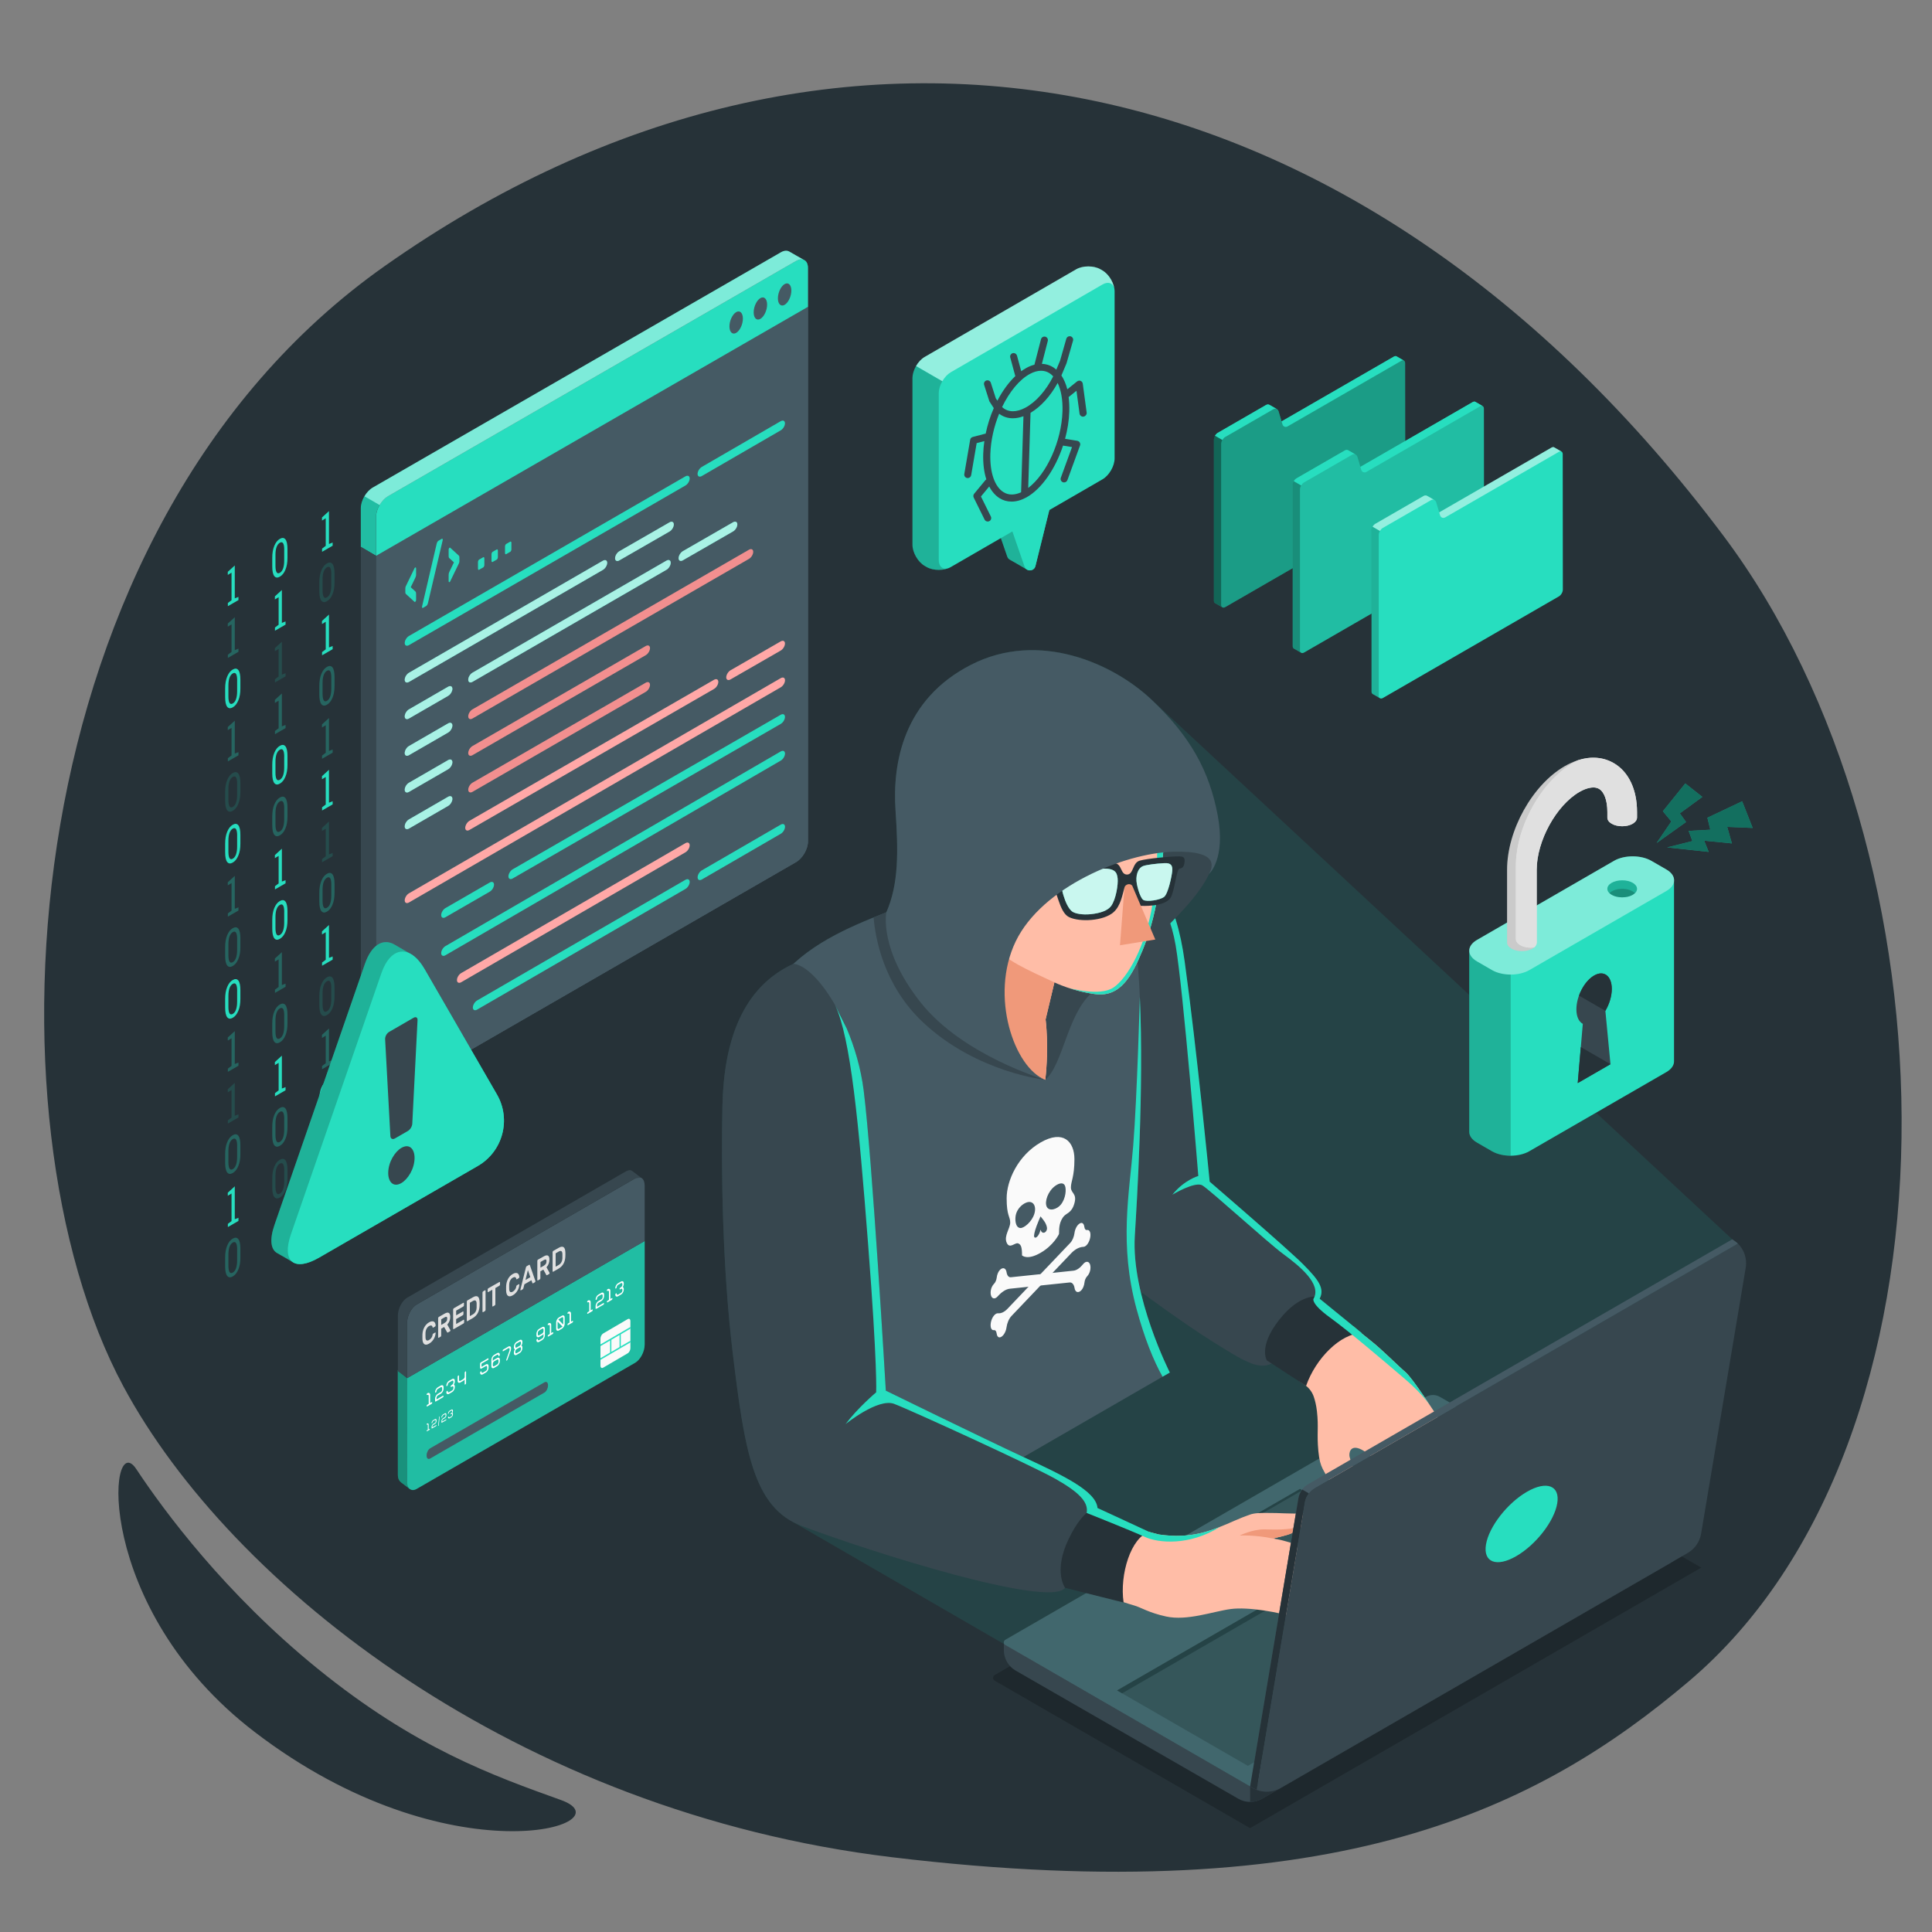 <?xml version="1.0" encoding="utf-8"?>
<!-- Generator: Adobe Illustrator 27.3.1, SVG Export Plug-In . SVG Version: 6.00 Build 0)  -->
<svg version="1.1" xmlns="http://www.w3.org/2000/svg" xmlns:xlink="http://www.w3.org/1999/xlink" x="0px" y="0px"
	 viewBox="0 0 500 500" style="enable-background:new 0 0 500 500;" xml:space="preserve">
<rect x="0" y="0" width="500" height="500" fill="#808080" stroke="none"/>
<style type="text/css">
	.st0{fill:#263238;}
	.st1{fill:#27DEBF;}
	.st2{opacity:0.15;fill:#27DEBF;}
	.st3{opacity:0.3;fill:#27DEBF;}
	.st4{fill:#455A64;}
	.st5{opacity:0.8;}
	.st6{opacity:0.4;}
	.st7{fill:#FFFFFF;}
	.st8{opacity:0.15;}
	.st9{fill:#37474F;}
	.st10{fill:#F28F8F;}
	.st11{fill:#FFA8A7;}
	.st12{opacity:0.6;fill:#FFFFFF;}
	.st13{opacity:0.2;}
	.st14{opacity:0.35;}
	.st15{fill:#FAFAFA;}
	.st16{fill:#E0E0E0;}
	.st17{opacity:0.3;}
	.st18{opacity:0.25;}
	.st19{opacity:0.5;}
	.st20{opacity:0.1;fill:#27DEBF;}
	.st21{fill:#FFBDA7;}
	.st22{fill:#F0997A;}
	.st23{opacity:0.75;fill:#FFFFFF;}
	.st24{opacity:0.5;fill:#FFFFFF;}
	.st25{opacity:0.4;fill:#FFFFFF;}
	.st26{opacity:0.1;}
</style>
<g id="Background_1_">
	<path id="Background" class="st0" d="M446.07,138.72C351.75,12.9,216.48-13.53,99.57,68.85C3.01,136.88-5.26,289.61,31.94,358.81
		C59.7,410.44,133.8,468.95,230.78,480.64c115.78,13.95,167.81-12.97,206.22-45.46C510.36,373.13,507.58,220.78,446.07,138.72z
		 M145.19,465.85c-17.56-6.31-37.71-13.45-63.09-34.08c-23.87-19.4-39.56-40.6-46.84-51.59c-7.28-11-11.3,35.91,30.59,68.01
		C116.28,486.84,162.85,472.19,145.19,465.85z"/>
</g>
<g id="Numbers">
	<g id="Binary">
		<g>
			<path class="st1" d="M83.34,141.99l0.96-0.73v-7.13l-0.97,0.59v-0.8l1.81-1.65v8.51l0.95-0.37v0.82l-2.74,1.58V141.99z"/>
			<path class="st2" d="M86.58,150.7c0,1.22-0.17,2.25-0.53,3.1c-0.35,0.85-0.83,1.45-1.44,1.8c-0.61,0.35-1.08,0.3-1.44-0.14
				c-0.35-0.45-0.53-1.27-0.53-2.49v-2.25c0-1.21,0.17-2.24,0.53-3.1c0.35-0.85,0.83-1.46,1.44-1.81c0.61-0.35,1.09-0.3,1.44,0.14
				c0.35,0.45,0.53,1.28,0.53,2.49V150.7z M85.75,148.65c0-0.82-0.1-1.39-0.29-1.69c-0.19-0.3-0.48-0.35-0.85-0.14
				c-0.36,0.21-0.64,0.58-0.84,1.11c-0.19,0.53-0.29,1.2-0.29,2.03v2.79c0,0.82,0.1,1.39,0.29,1.7c0.2,0.31,0.48,0.36,0.84,0.15
				c0.37-0.21,0.65-0.59,0.84-1.11c0.19-0.53,0.29-1.21,0.29-2.04V148.65z"/>
			<path class="st1" d="M83.34,168.77l0.96-0.73v-7.13l-0.97,0.59v-0.8l1.81-1.65v8.51l0.95-0.37v0.82l-2.74,1.58V168.77z"/>
			<path class="st3" d="M86.58,177.48c0,1.22-0.17,2.25-0.53,3.1c-0.35,0.85-0.83,1.45-1.44,1.8c-0.61,0.35-1.08,0.3-1.44-0.14
				c-0.35-0.45-0.53-1.27-0.53-2.49v-2.25c0-1.21,0.17-2.24,0.53-3.1c0.35-0.85,0.83-1.46,1.44-1.81c0.61-0.35,1.09-0.3,1.44,0.14
				c0.35,0.45,0.53,1.28,0.53,2.49V177.48z M85.75,175.43c0-0.82-0.1-1.39-0.29-1.69c-0.19-0.3-0.48-0.35-0.85-0.14
				c-0.36,0.21-0.64,0.58-0.84,1.11c-0.19,0.53-0.29,1.2-0.29,2.03v2.79c0,0.82,0.1,1.39,0.29,1.7c0.2,0.31,0.48,0.36,0.84,0.15
				c0.37-0.21,0.65-0.59,0.84-1.11c0.19-0.53,0.29-1.21,0.29-2.04V175.43z"/>
			<path class="st3" d="M83.34,195.55l0.96-0.73v-7.13l-0.97,0.59v-0.8l1.81-1.65v8.51l0.95-0.37v0.82l-2.74,1.58V195.55z"/>
			<path class="st1" d="M83.34,208.94l0.96-0.73v-7.13l-0.97,0.59v-0.8l1.81-1.65v8.51l0.95-0.37v0.82l-2.74,1.58V208.94z"/>
			<path class="st2" d="M83.34,222.33l0.96-0.73v-7.13l-0.97,0.59v-0.8l1.81-1.65v8.51l0.95-0.37v0.82l-2.74,1.58V222.33z"/>
			<path class="st3" d="M86.58,231.03c0,1.22-0.17,2.25-0.53,3.1c-0.35,0.85-0.83,1.45-1.44,1.8c-0.61,0.35-1.08,0.3-1.44-0.14
				c-0.35-0.45-0.53-1.27-0.53-2.49v-2.25c0-1.21,0.17-2.24,0.53-3.1c0.35-0.85,0.83-1.46,1.44-1.81c0.61-0.35,1.09-0.3,1.44,0.14
				c0.35,0.45,0.53,1.28,0.53,2.49V231.03z M85.75,228.99c0-0.82-0.1-1.39-0.29-1.69c-0.19-0.3-0.48-0.35-0.85-0.14
				c-0.36,0.21-0.64,0.58-0.84,1.11c-0.19,0.53-0.29,1.2-0.29,2.03v2.79c0,0.82,0.1,1.39,0.29,1.7c0.2,0.31,0.48,0.36,0.84,0.15
				c0.37-0.21,0.65-0.59,0.84-1.11c0.19-0.53,0.29-1.21,0.29-2.04V228.99z"/>
			<path class="st1" d="M83.34,249.11l0.96-0.73v-7.13l-0.97,0.59v-0.8l1.81-1.65v8.51l0.95-0.37v0.82l-2.74,1.58V249.11z"/>
			<path class="st2" d="M86.58,257.81c0,1.22-0.17,2.25-0.53,3.1c-0.35,0.85-0.83,1.45-1.44,1.8c-0.61,0.35-1.08,0.3-1.44-0.14
				c-0.35-0.45-0.53-1.27-0.53-2.49v-2.25c0-1.21,0.17-2.25,0.53-3.1c0.35-0.85,0.83-1.46,1.44-1.81c0.61-0.35,1.09-0.3,1.44,0.14
				c0.35,0.45,0.53,1.28,0.53,2.49V257.81z M85.75,255.77c0-0.82-0.1-1.39-0.29-1.69c-0.19-0.3-0.48-0.35-0.85-0.14
				c-0.36,0.21-0.64,0.58-0.84,1.11c-0.19,0.53-0.29,1.2-0.29,2.03v2.79c0,0.82,0.1,1.39,0.29,1.7c0.2,0.31,0.48,0.36,0.84,0.15
				c0.37-0.21,0.65-0.59,0.84-1.12s0.29-1.21,0.29-2.04V255.77z"/>
			<path class="st3" d="M83.34,275.89l0.96-0.73v-7.13l-0.97,0.59v-0.8l1.81-1.65v8.51l0.95-0.37v0.82l-2.74,1.58V275.89z"/>
			<path class="st1" d="M86.58,284.59c0,1.22-0.17,2.25-0.53,3.1c-0.35,0.85-0.83,1.45-1.44,1.8c-0.61,0.35-1.08,0.3-1.44-0.14
				c-0.35-0.45-0.53-1.27-0.53-2.49v-2.25c0-1.21,0.17-2.25,0.53-3.1c0.35-0.85,0.83-1.46,1.44-1.81c0.61-0.35,1.09-0.3,1.44,0.14
				c0.35,0.45,0.53,1.28,0.53,2.49V284.59z M85.75,282.55c0-0.82-0.1-1.39-0.29-1.69c-0.19-0.3-0.48-0.35-0.85-0.14
				c-0.36,0.21-0.64,0.58-0.84,1.11c-0.19,0.53-0.29,1.2-0.29,2.03v2.79c0,0.82,0.1,1.39,0.29,1.7c0.2,0.31,0.48,0.36,0.84,0.15
				c0.37-0.21,0.65-0.59,0.84-1.12s0.29-1.21,0.29-2.04V282.55z"/>
		</g>
		<g>
			<path class="st1" d="M74.4,144.34c0,1.22-0.17,2.25-0.53,3.1c-0.35,0.85-0.83,1.45-1.44,1.8c-0.61,0.35-1.08,0.3-1.44-0.14
				c-0.35-0.45-0.53-1.27-0.53-2.49v-2.25c0-1.21,0.17-2.24,0.53-3.1c0.35-0.85,0.83-1.46,1.44-1.81c0.61-0.35,1.09-0.3,1.44,0.14
				c0.35,0.45,0.53,1.28,0.53,2.49V144.34z M73.56,142.29c0-0.82-0.1-1.39-0.29-1.69c-0.19-0.3-0.48-0.35-0.85-0.14
				c-0.36,0.21-0.64,0.58-0.84,1.11c-0.19,0.53-0.29,1.2-0.29,2.03v2.79c0,0.82,0.1,1.39,0.29,1.7c0.2,0.31,0.48,0.36,0.84,0.15
				c0.37-0.21,0.65-0.59,0.84-1.11c0.19-0.53,0.29-1.21,0.29-2.04V142.29z"/>
			<path class="st1" d="M71.15,162.41l0.96-0.73v-7.13l-0.97,0.59v-0.8l1.81-1.65v8.51l0.95-0.37v0.82l-2.74,1.58V162.41z"/>
			<path class="st2" d="M71.15,175.8l0.96-0.73v-7.13l-0.97,0.59v-0.8l1.81-1.65v8.51l0.95-0.37v0.82l-2.74,1.58V175.8z"/>
			<path class="st3" d="M71.15,189.19l0.96-0.73v-7.13l-0.97,0.59v-0.8l1.81-1.65v8.51l0.95-0.37v0.82l-2.74,1.58V189.19z"/>
			<path class="st1" d="M74.4,197.9c0,1.22-0.17,2.25-0.53,3.1c-0.35,0.85-0.83,1.45-1.44,1.8c-0.61,0.35-1.08,0.3-1.44-0.14
				c-0.35-0.45-0.53-1.27-0.53-2.49v-2.25c0-1.21,0.17-2.24,0.53-3.1c0.35-0.85,0.83-1.46,1.44-1.81c0.61-0.35,1.09-0.3,1.44,0.14
				c0.35,0.45,0.53,1.28,0.53,2.49V197.9z M73.56,195.85c0-0.82-0.1-1.39-0.29-1.69c-0.19-0.3-0.48-0.35-0.85-0.14
				c-0.36,0.21-0.64,0.58-0.84,1.11c-0.19,0.53-0.29,1.2-0.29,2.03v2.79c0,0.82,0.1,1.39,0.29,1.7c0.2,0.31,0.48,0.36,0.84,0.15
				c0.37-0.21,0.65-0.59,0.84-1.11c0.19-0.53,0.29-1.21,0.29-2.04V195.85z"/>
			<path class="st3" d="M74.4,211.29c0,1.22-0.17,2.25-0.53,3.1c-0.35,0.85-0.83,1.45-1.44,1.8c-0.61,0.35-1.08,0.3-1.44-0.14
				c-0.35-0.45-0.53-1.27-0.53-2.49v-2.25c0-1.21,0.17-2.24,0.53-3.1c0.35-0.85,0.83-1.46,1.44-1.81c0.61-0.35,1.09-0.3,1.44,0.14
				c0.35,0.45,0.53,1.28,0.53,2.49V211.29z M73.56,209.24c0-0.82-0.1-1.39-0.29-1.69c-0.19-0.3-0.48-0.35-0.85-0.14
				c-0.36,0.21-0.64,0.58-0.84,1.11c-0.19,0.53-0.29,1.2-0.29,2.03v2.79c0,0.82,0.1,1.39,0.29,1.7c0.2,0.31,0.48,0.36,0.84,0.15
				c0.37-0.21,0.65-0.59,0.84-1.11c0.19-0.53,0.29-1.21,0.29-2.04V209.24z"/>
			<path class="st1" d="M71.15,229.36l0.96-0.73v-7.13l-0.97,0.59v-0.8l1.81-1.65v8.51l0.95-0.37v0.82l-2.74,1.58V229.36z"/>
			<path class="st1" d="M74.4,238.07c0,1.22-0.17,2.25-0.53,3.1c-0.35,0.85-0.83,1.45-1.44,1.8c-0.61,0.35-1.08,0.3-1.44-0.14
				c-0.35-0.45-0.53-1.27-0.53-2.49v-2.25c0-1.21,0.17-2.24,0.53-3.1c0.35-0.85,0.83-1.46,1.44-1.81c0.61-0.35,1.09-0.3,1.44,0.14
				c0.35,0.45,0.53,1.28,0.53,2.49V238.07z M73.56,236.02c0-0.82-0.1-1.39-0.29-1.69c-0.19-0.3-0.48-0.35-0.85-0.14
				c-0.36,0.21-0.64,0.58-0.84,1.11c-0.19,0.53-0.29,1.2-0.29,2.03v2.79c0,0.82,0.1,1.39,0.29,1.7c0.2,0.31,0.48,0.36,0.84,0.15
				c0.37-0.21,0.65-0.59,0.84-1.11c0.19-0.53,0.29-1.21,0.29-2.04V236.02z"/>
			<path class="st3" d="M71.15,256.14l0.96-0.73v-7.13l-0.97,0.59v-0.8l1.81-1.65v8.51l0.95-0.37v0.82l-2.74,1.58V256.14z"/>
			<path class="st3" d="M74.4,264.85c0,1.22-0.17,2.25-0.53,3.1c-0.35,0.85-0.83,1.45-1.44,1.8c-0.61,0.35-1.08,0.3-1.44-0.14
				c-0.35-0.45-0.53-1.27-0.53-2.49v-2.25c0-1.21,0.17-2.25,0.53-3.1c0.35-0.85,0.83-1.46,1.44-1.81c0.61-0.35,1.09-0.3,1.44,0.14
				c0.35,0.45,0.53,1.28,0.53,2.49V264.85z M73.56,262.8c0-0.82-0.1-1.39-0.29-1.69c-0.19-0.3-0.48-0.35-0.85-0.14
				c-0.36,0.21-0.64,0.58-0.84,1.11c-0.19,0.53-0.29,1.2-0.29,2.03v2.79c0,0.82,0.1,1.39,0.29,1.7c0.2,0.31,0.48,0.36,0.84,0.15
				c0.37-0.21,0.65-0.59,0.84-1.12s0.29-1.21,0.29-2.04V262.8z"/>
			<path class="st1" d="M71.15,282.92l0.96-0.73v-7.13l-0.97,0.59v-0.8l1.81-1.65v8.51l0.95-0.37v0.82l-2.74,1.58V282.92z"/>
			<path class="st3" d="M74.4,291.63c0,1.22-0.17,2.25-0.53,3.1c-0.35,0.85-0.83,1.45-1.44,1.8c-0.61,0.35-1.08,0.3-1.44-0.14
				c-0.35-0.45-0.53-1.27-0.53-2.49v-2.25c0-1.21,0.17-2.25,0.53-3.1c0.35-0.85,0.83-1.46,1.44-1.81c0.61-0.35,1.09-0.3,1.44,0.14
				c0.35,0.45,0.53,1.28,0.53,2.49V291.63z M73.56,289.58c0-0.82-0.1-1.39-0.29-1.69c-0.19-0.3-0.48-0.35-0.85-0.14
				c-0.36,0.21-0.64,0.58-0.84,1.11c-0.19,0.53-0.29,1.2-0.29,2.03v2.79c0,0.82,0.1,1.39,0.29,1.7c0.2,0.31,0.48,0.36,0.84,0.15
				c0.37-0.21,0.65-0.59,0.84-1.12s0.29-1.21,0.29-2.04V289.58z"/>
			<path class="st2" d="M74.4,305.02c0,1.22-0.17,2.25-0.53,3.1c-0.35,0.85-0.83,1.45-1.44,1.8c-0.61,0.35-1.08,0.3-1.44-0.14
				c-0.35-0.45-0.53-1.27-0.53-2.49v-2.26c0-1.21,0.17-2.24,0.53-3.1c0.35-0.85,0.83-1.46,1.44-1.8c0.61-0.35,1.09-0.3,1.44,0.14
				c0.35,0.45,0.53,1.28,0.53,2.49V305.02z M73.56,302.97c0-0.82-0.1-1.39-0.29-1.69c-0.19-0.3-0.48-0.35-0.85-0.14
				c-0.36,0.21-0.64,0.58-0.84,1.11c-0.19,0.53-0.29,1.2-0.29,2.03v2.79c0,0.82,0.1,1.39,0.29,1.7c0.2,0.31,0.48,0.36,0.84,0.15
				c0.37-0.21,0.65-0.59,0.84-1.11c0.19-0.53,0.29-1.21,0.29-2.04V302.97z"/>
		</g>
		<g>
			<path class="st1" d="M58.96,156.06l0.96-0.73v-7.13l-0.97,0.59v-0.8l1.81-1.65v8.51l0.95-0.37v0.82l-2.74,1.58V156.06z"/>
			<path class="st3" d="M58.96,169.45l0.96-0.73v-7.13l-0.97,0.59v-0.8l1.81-1.65v8.51l0.95-0.37v0.82l-2.74,1.58V169.45z"/>
			<path class="st1" d="M62.21,178.16c0,1.22-0.17,2.25-0.53,3.1c-0.35,0.85-0.83,1.45-1.44,1.8c-0.61,0.35-1.08,0.3-1.44-0.14
				c-0.35-0.45-0.53-1.27-0.53-2.49v-2.25c0-1.21,0.17-2.24,0.53-3.1c0.35-0.85,0.83-1.46,1.44-1.81c0.61-0.35,1.09-0.3,1.44,0.14
				c0.35,0.45,0.53,1.28,0.53,2.49V178.16z M61.38,176.11c0-0.82-0.1-1.39-0.29-1.69c-0.19-0.3-0.48-0.35-0.85-0.14
				c-0.36,0.21-0.64,0.58-0.84,1.11c-0.19,0.53-0.29,1.2-0.29,2.03v2.79c0,0.82,0.1,1.39,0.29,1.7c0.2,0.31,0.48,0.36,0.84,0.15
				c0.37-0.21,0.65-0.59,0.84-1.11c0.19-0.53,0.29-1.21,0.29-2.04V176.11z"/>
			<path class="st3" d="M58.96,196.23l0.96-0.73v-7.13l-0.97,0.59v-0.8l1.81-1.65v8.51l0.95-0.37v0.82l-2.74,1.58V196.23z"/>
			<path class="st2" d="M62.21,204.94c0,1.22-0.17,2.25-0.53,3.1c-0.35,0.85-0.83,1.45-1.44,1.8c-0.61,0.35-1.08,0.3-1.44-0.14
				c-0.35-0.45-0.53-1.27-0.53-2.49v-2.25c0-1.21,0.17-2.24,0.53-3.1c0.35-0.85,0.83-1.46,1.44-1.81c0.61-0.35,1.09-0.3,1.44,0.14
				c0.35,0.45,0.53,1.28,0.53,2.49V204.94z M61.38,202.89c0-0.82-0.1-1.39-0.29-1.69c-0.19-0.3-0.48-0.35-0.85-0.14
				c-0.36,0.21-0.64,0.58-0.84,1.11c-0.19,0.53-0.29,1.2-0.29,2.03v2.79c0,0.82,0.1,1.39,0.29,1.7c0.2,0.31,0.48,0.36,0.84,0.15
				c0.37-0.21,0.65-0.59,0.84-1.11c0.19-0.53,0.29-1.21,0.29-2.04V202.89z"/>
			<path class="st1" d="M62.21,218.33c0,1.22-0.17,2.25-0.53,3.1c-0.35,0.85-0.83,1.45-1.44,1.8c-0.61,0.35-1.08,0.3-1.44-0.14
				c-0.35-0.45-0.53-1.27-0.53-2.49v-2.25c0-1.21,0.17-2.24,0.53-3.1c0.35-0.85,0.83-1.46,1.44-1.81c0.61-0.35,1.09-0.3,1.44,0.14
				c0.35,0.45,0.53,1.28,0.53,2.49V218.33z M61.38,216.28c0-0.82-0.1-1.39-0.29-1.69c-0.19-0.3-0.48-0.35-0.85-0.14
				c-0.36,0.21-0.64,0.58-0.84,1.11c-0.19,0.53-0.29,1.2-0.29,2.03v2.79c0,0.82,0.1,1.39,0.29,1.7c0.2,0.31,0.48,0.36,0.84,0.15
				c0.37-0.21,0.65-0.59,0.84-1.11c0.19-0.53,0.29-1.21,0.29-2.04V216.28z"/>
			<path class="st3" d="M58.96,236.4l0.96-0.73v-7.13l-0.97,0.59v-0.8l1.81-1.65v8.51l0.95-0.37v0.82l-2.74,1.58V236.4z"/>
			<path class="st3" d="M62.21,245.1c0,1.22-0.17,2.25-0.53,3.1c-0.35,0.85-0.83,1.45-1.44,1.8c-0.61,0.35-1.08,0.3-1.44-0.14
				c-0.35-0.45-0.53-1.27-0.53-2.49v-2.25c0-1.21,0.17-2.24,0.53-3.1c0.35-0.85,0.83-1.46,1.44-1.81c0.61-0.35,1.09-0.3,1.44,0.14
				c0.35,0.45,0.53,1.28,0.53,2.49V245.1z M61.38,243.06c0-0.82-0.1-1.39-0.29-1.69c-0.19-0.3-0.48-0.35-0.85-0.14
				c-0.36,0.21-0.64,0.58-0.84,1.11c-0.19,0.53-0.29,1.2-0.29,2.03v2.79c0,0.82,0.1,1.39,0.29,1.7c0.2,0.31,0.48,0.36,0.84,0.15
				c0.37-0.21,0.65-0.59,0.84-1.12c0.19-0.53,0.29-1.21,0.29-2.04V243.06z"/>
			<path class="st1" d="M62.21,258.5c0,1.22-0.17,2.25-0.53,3.1c-0.35,0.85-0.83,1.45-1.44,1.8c-0.61,0.35-1.08,0.3-1.44-0.14
				c-0.35-0.45-0.53-1.27-0.53-2.49v-2.25c0-1.21,0.17-2.24,0.53-3.1c0.35-0.85,0.83-1.46,1.44-1.8c0.61-0.35,1.09-0.3,1.44,0.14
				c0.35,0.45,0.53,1.28,0.53,2.49V258.5z M61.38,256.45c0-0.82-0.1-1.39-0.29-1.69c-0.19-0.3-0.48-0.35-0.85-0.14
				c-0.36,0.21-0.64,0.58-0.84,1.11c-0.19,0.53-0.29,1.2-0.29,2.03v2.79c0,0.82,0.1,1.39,0.29,1.7c0.2,0.31,0.48,0.36,0.84,0.15
				c0.37-0.21,0.65-0.59,0.84-1.12c0.19-0.53,0.29-1.21,0.29-2.04V256.45z"/>
			<path class="st3" d="M58.96,276.57l0.96-0.73v-7.13l-0.97,0.59v-0.8l1.81-1.65v8.51l0.95-0.37v0.82l-2.74,1.58V276.57z"/>
			<path class="st2" d="M58.96,289.96l0.96-0.73v-7.13l-0.97,0.59v-0.8l1.81-1.65v8.51l0.95-0.37v0.82l-2.74,1.58V289.96z"/>
			<path class="st3" d="M62.21,298.67c0,1.22-0.17,2.25-0.53,3.1c-0.35,0.85-0.83,1.45-1.44,1.8c-0.61,0.35-1.08,0.3-1.44-0.14
				c-0.35-0.45-0.53-1.27-0.53-2.49v-2.25c0-1.21,0.17-2.25,0.53-3.1c0.35-0.85,0.83-1.46,1.44-1.81c0.61-0.35,1.09-0.3,1.44,0.14
				c0.35,0.45,0.53,1.28,0.53,2.49V298.67z M61.38,296.62c0-0.82-0.1-1.39-0.29-1.69c-0.19-0.3-0.48-0.35-0.85-0.14
				c-0.36,0.21-0.64,0.58-0.84,1.11c-0.19,0.53-0.29,1.2-0.29,2.03v2.79c0,0.82,0.1,1.39,0.29,1.7c0.2,0.31,0.48,0.36,0.84,0.15
				c0.37-0.21,0.65-0.59,0.84-1.12s0.29-1.21,0.29-2.04V296.62z"/>
			<path class="st1" d="M58.96,316.74l0.96-0.73v-7.13l-0.97,0.59v-0.8l1.81-1.65v8.51l0.95-0.37v0.82l-2.74,1.58V316.74z"/>
			<path class="st3" d="M62.21,325.44c0,1.22-0.17,2.25-0.53,3.1c-0.35,0.85-0.83,1.45-1.44,1.8c-0.61,0.35-1.08,0.3-1.44-0.14
				c-0.35-0.45-0.53-1.27-0.53-2.49v-2.26c0-1.21,0.17-2.24,0.53-3.1c0.35-0.85,0.83-1.46,1.44-1.8c0.61-0.35,1.09-0.3,1.44,0.14
				c0.35,0.45,0.53,1.28,0.53,2.49V325.44z M61.38,323.4c0-0.82-0.1-1.39-0.29-1.69c-0.19-0.3-0.48-0.35-0.85-0.14
				c-0.36,0.21-0.64,0.58-0.84,1.11c-0.19,0.53-0.29,1.2-0.29,2.03v2.79c0,0.82,0.1,1.39,0.29,1.7c0.2,0.31,0.48,0.36,0.84,0.15
				c0.37-0.21,0.65-0.59,0.84-1.11c0.19-0.53,0.29-1.21,0.29-2.04V323.4z"/>
		</g>
	</g>
</g>
<g id="Window">
	<g id="Window_Code">
		<g id="XMLID_1106_">
			<g id="XMLID_1117_">
				<g>
					<g id="XMLID_12_">
						<path class="st4" d="M209.1,69.32v148.46c0,1.97-1.39,4.36-3.09,5.34l-105.6,60.93c-0.35,0.2-0.71,0.3-1.02,0.29
							c-0.13,0-0.26-0.02-0.39-0.05c-0.09-0.02-0.18-0.05-0.26-0.09c-0.06-0.03-0.11-0.06-0.16-0.09c-0.06-0.04-0.12-0.08-0.18-0.12
							c-0.06-0.05-0.12-0.09-0.17-0.15c-0.24-0.22-0.43-0.5-0.57-0.81c-0.2-0.46-0.32-0.99-0.32-1.56V133.77
							c0-1.96,1.39-4.36,3.09-5.34l105.6-60.88c0.8-0.46,1.52-0.53,2.07-0.26c0.09,0.04,0.18,0.09,0.26,0.15
							c0.01,0.01,0.02,0.02,0.02,0.02c0.08,0.06,0.14,0.12,0.2,0.2c0.04,0.03,0.06,0.07,0.09,0.11c0.04,0.05,0.08,0.1,0.1,0.16
							c0.08,0.12,0.14,0.25,0.18,0.39c0.03,0.08,0.06,0.17,0.07,0.27c0.01,0.02,0.02,0.04,0.01,0.06c0.03,0.09,0.04,0.18,0.05,0.28
							C209.09,69.06,209.1,69.19,209.1,69.32z"/>
						<path class="st4" d="M207.38,68.12c0.11,0,0.2,0.02,0.3,0.07c0.01,0.01,0.02,0.01,0.03,0.02l0,0l0.06,0.04l0.08,0.11l0,0
							l0.07,0.11c0.01,0.01,0.02,0.03,0.02,0.04l-0.02,0.03l0.1,0.29l0,0.03l0.02,0.05l0.01,0.03c0.01,0.03,0.01,0.06,0.01,0.07
							c0.01,0.1,0.02,0.2,0.02,0.3v148.46c0,1.62-1.18,3.67-2.59,4.48L99.92,283.18c-0.25,0.14-0.42,0.16-0.52,0.16c0,0,0,0-0.01,0
							c-0.04,0-0.1-0.01-0.21-0.04c-0.03-0.02-0.06-0.03-0.06-0.03c0,0,0,0,0,0l-0.15-0.1l-0.02-0.02l-0.01-0.02l-0.05-0.05
							c-0.13-0.12-0.24-0.28-0.33-0.48c-0.16-0.35-0.24-0.75-0.24-1.15V133.77c0-1.62,1.18-3.67,2.59-4.48l105.59-60.88
							C206.83,68.22,207.13,68.12,207.38,68.12 M207.38,67.12c-0.41,0-0.88,0.13-1.37,0.42l-105.6,60.88
							c-1.7,0.98-3.09,3.38-3.09,5.34v147.71c0,0.57,0.12,1.1,0.32,1.56c0.14,0.31,0.32,0.59,0.57,0.81
							c0.05,0.06,0.11,0.1,0.17,0.15c0.06,0.04,0.12,0.08,0.18,0.12c0.05,0.03,0.1,0.06,0.16,0.09c0.08,0.04,0.17,0.07,0.26,0.09
							c0.13,0.03,0.26,0.05,0.39,0.05c0.01,0,0.03,0,0.04,0c0.3,0,0.64-0.1,0.98-0.29l105.6-60.93c1.7-0.98,3.09-3.37,3.09-5.34
							V69.32c0-0.13-0.01-0.26-0.02-0.38c-0.01-0.1-0.02-0.19-0.05-0.28c0.01-0.02,0-0.04-0.01-0.06c-0.01-0.1-0.04-0.19-0.07-0.27
							c-0.04-0.14-0.1-0.27-0.18-0.39c-0.02-0.06-0.06-0.11-0.1-0.16c-0.03-0.04-0.05-0.08-0.09-0.11c-0.06-0.08-0.12-0.14-0.2-0.2
							c0,0-0.01-0.01-0.02-0.02c-0.08-0.06-0.17-0.11-0.26-0.15C207.87,67.18,207.63,67.12,207.38,67.12L207.38,67.12z"/>
					</g>
				</g>
				<g>
					<g id="XMLID_11_" class="st5">
						<path class="st4" d="M209.1,69.32v148.46c0,1.97-1.39,4.36-3.09,5.34l-105.6,60.93c-0.35,0.2-0.71,0.3-1.02,0.29
							c-0.13,0-0.26-0.02-0.39-0.05c-0.09-0.02-0.18-0.05-0.26-0.09c-0.06-0.03-0.11-0.06-0.16-0.09c-0.06-0.04-0.12-0.08-0.18-0.12
							c-0.06-0.05-0.12-0.09-0.17-0.15c-0.24-0.22-0.43-0.5-0.57-0.81c-0.2-0.46-0.32-0.99-0.32-1.56V133.77
							c0-1.96,1.39-4.36,3.09-5.34l105.6-60.88c0.8-0.46,1.52-0.53,2.07-0.26c0.09,0.04,0.18,0.09,0.26,0.15
							c0.01,0.01,0.02,0.02,0.02,0.02c0.08,0.06,0.14,0.12,0.2,0.2c0.04,0.03,0.06,0.07,0.09,0.11c0.04,0.05,0.08,0.1,0.1,0.16
							c0.08,0.12,0.14,0.25,0.18,0.39c0.03,0.08,0.06,0.17,0.07,0.27c0.01,0.02,0.02,0.04,0.01,0.06c0.03,0.09,0.04,0.18,0.05,0.28
							C209.09,69.06,209.1,69.19,209.1,69.32z"/>
					</g>
				</g>
			</g>
			<g id="XMLID_1112_">
				<g id="XMLID_1116_">
					<path class="st1" d="M208.08,67.28c-0.56-0.26-1.27-0.19-2.07,0.26l-105.6,60.88c-1.7,0.98-3.09,3.38-3.09,5.34v10.08
						l-3.94-2.31v-10.01c0-1.96,1.38-4.35,3.08-5.33l105.61-60.88c0.88-0.52,1.67-0.53,2.24-0.18
						C204.87,65.46,207.43,66.93,208.08,67.28z"/>
				</g>
				<path id="XMLID_1115_" class="st1" d="M209.09,69.3c-0.01-1.95-1.39-2.73-3.08-1.76l-105.6,60.88c-1.7,0.98-3.08,3.37-3.08,5.34
					l0,10.08l111.76-64.43V69.3z"/>
				<g id="XMLID_1114_" class="st6">
					<path class="st7" d="M206.01,67.54l-105.59,60.88c-0.84,0.49-1.62,1.33-2.17,2.29l-3.92-2.27c0.55-0.95,1.31-1.78,2.14-2.25
						l105.6-60.88c0.88-0.51,1.67-0.52,2.24-0.18c0.55,0.34,3.11,1.79,3.76,2.14C207.53,67.01,206.8,67.09,206.01,67.54z"/>
				</g>
				<path id="XMLID_1113_" class="st8" d="M93.39,141.55l0-10.02c0-1,0.37-2.1,0.94-3.08l3.93,2.26c-0.57,0.97-0.92,2.07-0.92,3.06
					v10.08L93.39,141.55z"/>
			</g>
			<g id="XMLID_1108_">
				<path id="XMLID_1111_" class="st4" d="M190.52,80.78c-0.96,0.56-1.74,2.21-1.74,3.69c0,1.48,0.78,2.23,1.74,1.68
					c0.96-0.56,1.74-2.21,1.74-3.69C192.26,80.97,191.48,80.22,190.52,80.78z"/>
				<path id="XMLID_1110_" class="st4" d="M196.79,77.15c-0.96,0.56-1.74,2.21-1.74,3.69c0,1.48,0.78,2.23,1.74,1.68
					c0.96-0.56,1.74-2.21,1.74-3.69C198.53,77.35,197.75,76.6,196.79,77.15z"/>
				<path id="XMLID_1109_" class="st4" d="M203.06,73.52c-0.96,0.56-1.74,2.21-1.74,3.69s0.78,2.23,1.74,1.68
					c0.96-0.56,1.74-2.21,1.74-3.69S204.02,72.97,203.06,73.52z"/>
			</g>
			<g id="XMLID_1107_">
				<path class="st9" d="M98.46,284.06c-0.11-0.07-0.24-0.14-0.38-0.22c-0.28-0.17-0.61-0.35-0.95-0.54l-0.01-0.01
					c-0.17-0.1-0.34-0.2-0.52-0.29c-0.01-0.01-0.03-0.02-0.04-0.02c-0.28-0.16-0.56-0.32-0.81-0.47c-0.26-0.15-0.5-0.28-0.68-0.38
					c-0.18-0.11-0.32-0.18-0.38-0.21c-0.19-0.1-0.37-0.24-0.53-0.43c-0.16-0.17-0.3-0.38-0.42-0.63c-0.22-0.47-0.35-1.03-0.35-1.63
					v-137.7l3.94,2.31v137.63c0.03,0.61,0.14,1.12,0.32,1.56c0.14,0.31,0.32,0.59,0.57,0.81c0.04,0.06,0.1,0.11,0.17,0.15
					C98.41,284.02,98.43,284.04,98.46,284.06z"/>
			</g>
		</g>
		<g id="XMLID_485_">
			<g id="XMLID_666_">
				<path id="XMLID_697_" class="st1" d="M104.9,152.22c0-0.18,0.05-0.38,0.16-0.58l2.22-4.59c0.04-0.07,0.07-0.11,0.1-0.14
					c0.03-0.02,0.05-0.04,0.06-0.04c0.07-0.04,0.12-0.03,0.17,0.01c0.05,0.05,0.07,0.12,0.07,0.23v1.54c0,0.2-0.01,0.35-0.05,0.48
					c-0.03,0.12-0.08,0.26-0.16,0.42l-1.17,2.42l1.17,1.07c0.08,0.07,0.13,0.15,0.16,0.24c0.03,0.09,0.05,0.23,0.05,0.42v1.54
					c0,0.1-0.02,0.21-0.07,0.31c-0.05,0.1-0.11,0.17-0.17,0.21c-0.01,0-0.03,0.01-0.06,0.02c-0.03,0.01-0.06,0.01-0.1-0.02
					l-2.22-2.03c-0.1-0.08-0.16-0.21-0.16-0.39V152.22z"/>
				<path id="XMLID_690_" class="st1" d="M113.01,140.72c0.04-0.15,0.09-0.3,0.17-0.45c0.08-0.15,0.18-0.27,0.33-0.35l0.83-0.48
					c0.07-0.04,0.13-0.04,0.17,0.01c0.05,0.05,0.07,0.12,0.07,0.23c0,0.05-0.01,0.1-0.02,0.17l-3.8,16.2
					c-0.03,0.13-0.08,0.28-0.16,0.44c-0.08,0.16-0.19,0.28-0.34,0.37l-0.8,0.46c-0.07,0.04-0.13,0.04-0.17-0.01
					c-0.05-0.05-0.07-0.12-0.07-0.23c0-0.05,0.01-0.1,0.02-0.17L113.01,140.72z"/>
				<path id="XMLID_684_" class="st1" d="M118.89,145.29c0,0.18-0.05,0.38-0.16,0.58l-2.22,4.59c-0.04,0.07-0.07,0.11-0.1,0.14
					c-0.03,0.02-0.05,0.04-0.06,0.04c-0.07,0.04-0.13,0.04-0.17-0.01c-0.05-0.05-0.07-0.12-0.07-0.23v-1.54
					c0-0.2,0.01-0.36,0.04-0.48c0.03-0.12,0.08-0.26,0.16-0.42l1.17-2.42l-1.17-1.07c-0.07-0.07-0.13-0.15-0.16-0.24
					c-0.03-0.09-0.04-0.23-0.04-0.42v-1.54c0-0.1,0.02-0.21,0.07-0.31c0.05-0.1,0.11-0.17,0.17-0.21c0.01,0,0.03-0.01,0.06-0.02
					c0.03-0.01,0.06-0.01,0.1,0.02l2.22,2.03c0.1,0.08,0.16,0.21,0.16,0.39V145.29z"/>
				<path id="XMLID_679_" class="st1" d="M125.05,144.22c0.08-0.05,0.15-0.04,0.21,0.01c0.06,0.06,0.09,0.15,0.09,0.28v1.7
					c0,0.13-0.03,0.25-0.09,0.38c-0.06,0.13-0.13,0.21-0.21,0.26l-1.05,0.6c-0.08,0.05-0.15,0.04-0.21-0.01
					c-0.06-0.06-0.09-0.15-0.09-0.28v-1.7c0-0.13,0.03-0.25,0.09-0.38c0.06-0.13,0.13-0.21,0.21-0.26L125.05,144.22z"/>
				<path id="XMLID_673_" class="st1" d="M128.55,142.2c0.08-0.05,0.15-0.04,0.21,0.01c0.06,0.06,0.09,0.15,0.09,0.28v1.7
					c0,0.13-0.03,0.25-0.09,0.38c-0.06,0.13-0.13,0.21-0.21,0.26l-1.05,0.6c-0.08,0.05-0.15,0.04-0.21-0.01
					c-0.06-0.06-0.09-0.15-0.09-0.28v-1.7c0-0.13,0.03-0.25,0.09-0.38c0.06-0.13,0.13-0.21,0.21-0.26L128.55,142.2z"/>
				<path id="XMLID_668_" class="st1" d="M132.05,140.18c0.08-0.05,0.15-0.04,0.21,0.01c0.06,0.06,0.09,0.15,0.09,0.28v1.7
					c0,0.13-0.03,0.25-0.09,0.38c-0.06,0.13-0.13,0.21-0.21,0.26l-1.05,0.6c-0.08,0.05-0.15,0.04-0.21-0.01
					c-0.06-0.06-0.09-0.15-0.09-0.28v-1.7c0-0.13,0.03-0.25,0.09-0.38c0.06-0.13,0.13-0.21,0.21-0.26L132.05,140.18z"/>
			</g>
			<path id="XMLID_665_" class="st1" d="M105.84,164.59l71.55-41.31c0.6-0.35,1.1-0.1,1.1,0.55c0,0.66-0.49,1.47-1.1,1.82
				l-71.55,41.31c-0.6,0.35-1.1,0.1-1.1-0.55C104.74,165.76,105.23,164.94,105.84,164.59z"/>
			<path id="XMLID_663_" class="st10" d="M122.28,183.58l71.55-41.31c0.6-0.35,1.1-0.1,1.1,0.55c0,0.66-0.49,1.47-1.1,1.82
				l-71.55,41.31c-0.6,0.35-1.1,0.1-1.1-0.55C121.18,184.74,121.67,183.93,122.28,183.58z"/>
			<path id="XMLID_662_" class="st10" d="M122.28,193.07l44.84-25.88c0.6-0.35,1.1-0.1,1.1,0.55s-0.49,1.47-1.1,1.82l-44.84,25.88
				c-0.6,0.35-1.1,0.1-1.1-0.55C121.18,194.23,121.67,193.42,122.28,193.07z"/>
			<path id="XMLID_658_" class="st10" d="M122.28,202.56l44.84-25.88c0.6-0.35,1.1-0.1,1.1,0.55s-0.49,1.47-1.1,1.82l-44.84,25.88
				c-0.6,0.35-1.1,0.1-1.1-0.55C121.18,203.73,121.67,202.91,122.28,202.56z"/>
			<path id="XMLID_642_" class="st1" d="M181.64,120.83L202.05,109c0.6-0.35,1.1-0.1,1.1,0.55c0,0.66-0.49,1.47-1.1,1.82
				l-20.42,11.83c-0.6,0.35-1.1,0.1-1.1-0.55C180.54,121.99,181.03,121.18,181.64,120.83z"/>
			<path id="XMLID_637_" class="st1" d="M123.47,258.92l53.92-31.23c0.6-0.35,1.1-0.1,1.1,0.55s-0.49,1.47-1.1,1.82l-53.92,31.23
				c-0.6,0.35-1.1,0.1-1.1-0.55C122.38,260.09,122.87,259.27,123.47,258.92z"/>
			<path id="XMLID_635_" class="st1" d="M181.64,225.24l20.42-11.83c0.6-0.35,1.1-0.1,1.1,0.55c0,0.66-0.49,1.47-1.1,1.82
				l-20.42,11.83c-0.6,0.35-1.1,0.1-1.1-0.55C180.54,226.4,181.03,225.59,181.64,225.24z"/>
			<path id="XMLID_634_" class="st1" d="M132.68,224.98l69.37-40c0.6-0.35,1.1-0.1,1.1,0.55c0,0.66-0.49,1.47-1.1,1.82l-69.37,40
				c-0.6,0.35-1.1,0.1-1.1-0.55C131.59,226.15,132.08,225.33,132.68,224.98z"/>
			<path id="XMLID_628_" class="st1" d="M115.28,244.85l86.78-50.38c0.6-0.35,1.1-0.1,1.1,0.55c0,0.66-0.49,1.47-1.1,1.82
				l-86.78,50.38c-0.6,0.35-1.1,0.1-1.1-0.55C114.18,246.01,114.67,245.2,115.28,244.85z"/>
			<path id="XMLID_626_" class="st11" d="M119.36,251.83l58.03-33.62c0.6-0.35,1.1-0.1,1.1,0.55c0,0.66-0.49,1.47-1.1,1.82
				l-58.03,33.62c-0.6,0.35-1.1,0.1-1.1-0.55C118.26,252.99,118.75,252.18,119.36,251.83z"/>
			<path id="XMLID_625_" class="st1" d="M115.28,235.01l11.47-6.62c0.61-0.35,1.1-0.1,1.1,0.55c0,0.66-0.49,1.47-1.1,1.82
				l-11.47,6.62c-0.6,0.35-1.1,0.1-1.1-0.55C114.18,236.17,114.67,235.36,115.28,235.01z"/>
			<g id="XMLID_1135_">
				<path id="XMLID_1119_" class="st1" d="M105.84,174.11l50.2-29c0.6-0.35,1.1-0.1,1.1,0.55s-0.49,1.47-1.1,1.82l-50.2,29
					c-0.6,0.35-1.1,0.1-1.1-0.55C104.74,175.27,105.23,174.46,105.84,174.11z"/>
				<path id="XMLID_624_" class="st12" d="M105.84,174.11l50.2-29c0.6-0.35,1.1-0.1,1.1,0.55s-0.49,1.47-1.1,1.82l-50.2,29
					c-0.6,0.35-1.1,0.1-1.1-0.55C104.74,175.27,105.23,174.46,105.84,174.11z"/>
			</g>
			<g id="XMLID_608_">
				<path id="XMLID_1156_" class="st1" d="M105.84,183.58l10.14-5.86c0.61-0.35,1.1-0.1,1.1,0.55s-0.49,1.47-1.1,1.82l-10.14,5.86
					c-0.6,0.35-1.1,0.1-1.1-0.55C104.74,184.75,105.23,183.93,105.84,183.58z"/>
				<path id="XMLID_622_" class="st12" d="M105.84,183.58l10.14-5.86c0.61-0.35,1.1-0.1,1.1,0.55s-0.49,1.47-1.1,1.82l-10.14,5.86
					c-0.6,0.35-1.1,0.1-1.1-0.55C104.74,184.75,105.23,183.93,105.84,183.58z"/>
			</g>
			<g id="XMLID_1166_">
				<path id="XMLID_1168_" class="st1" d="M105.84,193.07l10.14-5.86c0.61-0.35,1.1-0.1,1.1,0.55s-0.49,1.47-1.1,1.82l-10.14,5.86
					c-0.6,0.35-1.1,0.1-1.1-0.55C104.74,194.24,105.23,193.42,105.84,193.07z"/>
				<path id="XMLID_1167_" class="st12" d="M105.84,193.07l10.14-5.86c0.61-0.35,1.1-0.1,1.1,0.55s-0.49,1.47-1.1,1.82l-10.14,5.86
					c-0.6,0.35-1.1,0.1-1.1-0.55C104.74,194.24,105.23,193.42,105.84,193.07z"/>
			</g>
			<g id="XMLID_590_">
				<path id="XMLID_607_" class="st1" d="M105.84,202.57l10.14-5.86c0.61-0.35,1.1-0.1,1.1,0.55c0,0.66-0.49,1.47-1.1,1.82
					l-10.14,5.86c-0.6,0.35-1.1,0.1-1.1-0.55C104.74,203.73,105.23,202.91,105.84,202.57z"/>
				<path id="XMLID_599_" class="st12" d="M105.84,202.57l10.14-5.86c0.61-0.35,1.1-0.1,1.1,0.55c0,0.66-0.49,1.47-1.1,1.82
					l-10.14,5.86c-0.6,0.35-1.1,0.1-1.1-0.55C104.74,203.73,105.23,202.91,105.84,202.57z"/>
			</g>
			<g id="XMLID_557_">
				<path id="XMLID_577_" class="st1" d="M105.84,212.06l10.14-5.86c0.61-0.35,1.1-0.1,1.1,0.55s-0.49,1.47-1.1,1.82l-10.14,5.86
					c-0.6,0.35-1.1,0.1-1.1-0.55C104.74,213.22,105.23,212.41,105.84,212.06z"/>
				<path id="XMLID_575_" class="st12" d="M105.84,212.06l10.14-5.86c0.61-0.35,1.1-0.1,1.1,0.55s-0.49,1.47-1.1,1.82l-10.14,5.86
					c-0.6,0.35-1.1,0.1-1.1-0.55C104.74,213.22,105.23,212.41,105.84,212.06z"/>
			</g>
			<g id="XMLID_1126_">
				<path id="XMLID_527_" class="st1" d="M160.28,142.66l13-7.48c0.6-0.35,1.1-0.1,1.1,0.55s-0.49,1.47-1.1,1.82l-13,7.48
					c-0.6,0.35-1.1,0.1-1.1-0.55C159.19,143.82,159.68,143.01,160.28,142.66z"/>
				<path id="XMLID_1125_" class="st12" d="M160.28,142.66l13-7.48c0.6-0.35,1.1-0.1,1.1,0.55s-0.49,1.47-1.1,1.82l-13,7.48
					c-0.6,0.35-1.1,0.1-1.1-0.55C159.19,143.82,159.68,143.01,160.28,142.66z"/>
			</g>
			<g id="XMLID_520_">
				<path id="XMLID_524_" class="st11" d="M121.5,212.42l63.3-36.5c0.6-0.35,1.1-0.1,1.1,0.55c0,0.66-0.49,1.47-1.1,1.82l-63.3,36.5
					c-0.61,0.35-1.1,0.1-1.1-0.55C120.41,213.59,120.9,212.77,121.5,212.42z"/>
			</g>
			<g id="XMLID_514_">
				<path id="XMLID_515_" class="st11" d="M105.84,231.19l96.22-55.69c0.61-0.35,1.1-0.1,1.1,0.55c0,0.66-0.49,1.47-1.1,1.82
					l-96.22,55.69c-0.6,0.35-1.1,0.1-1.1-0.55C104.74,232.36,105.23,231.54,105.84,231.19z"/>
			</g>
			<g id="XMLID_510_">
				<path id="XMLID_511_" class="st11" d="M189.05,173.47l13-7.48c0.6-0.35,1.1-0.1,1.1,0.55c0,0.66-0.49,1.47-1.1,1.82l-13,7.48
					c-0.6,0.35-1.1,0.1-1.1-0.55C187.96,174.64,188.45,173.82,189.05,173.47z"/>
			</g>
			<g id="XMLID_507_">
				<path id="XMLID_1165_" class="st1" d="M122.28,174.09l50.2-29c0.61-0.35,1.1-0.1,1.1,0.55c0,0.66-0.49,1.47-1.1,1.82l-50.2,29
					c-0.61,0.35-1.1,0.1-1.1-0.55C121.18,175.25,121.67,174.44,122.28,174.09z"/>
				<path id="XMLID_1164_" class="st12" d="M122.28,174.09l50.2-29c0.61-0.35,1.1-0.1,1.1,0.55c0,0.66-0.49,1.47-1.1,1.82l-50.2,29
					c-0.61,0.35-1.1,0.1-1.1-0.55C121.18,175.25,121.67,174.44,122.28,174.09z"/>
			</g>
			<g id="XMLID_1157_">
				<path id="XMLID_1159_" class="st1" d="M176.72,142.64l13-7.48c0.6-0.35,1.1-0.1,1.1,0.55c0,0.66-0.49,1.47-1.1,1.82l-13,7.48
					c-0.6,0.35-1.1,0.1-1.1-0.55C175.63,143.81,176.12,142.99,176.72,142.64z"/>
				<path id="XMLID_1158_" class="st12" d="M176.72,142.64l13-7.48c0.6-0.35,1.1-0.1,1.1,0.55c0,0.66-0.49,1.47-1.1,1.82l-13,7.48
					c-0.6,0.35-1.1,0.1-1.1-0.55C175.63,143.81,176.12,142.99,176.72,142.64z"/>
			</g>
		</g>
	</g>
</g>
<g id="Sign">
	<g id="Alert_1_">
		<g>
			<path class="st1" d="M128.61,283.25l-18.72-32.42c-1.13-1.95-2.37-3.26-3.62-3.95c-0.69-0.38-3.5-2.04-4.22-2.45
				c-2.92-1.65-5.9,0.06-7.61,5.02l-23.4,67.54c-1.34,3.86-0.96,6.41,0.71,7.32c0.71,0.39,3.44,1.96,4.13,2.39
				c1.37,0.85,3.69,0.51,6.71-1.23l41.07-23.71C130.13,298.01,132.35,289.73,128.61,283.25z"/>
			<path class="st13" d="M128.61,283.25l-18.72-32.42c-1.13-1.95-2.37-3.26-3.62-3.95c-0.69-0.38-3.5-2.04-4.22-2.45
				c-2.92-1.65-5.9,0.06-7.61,5.02l-23.4,67.54c-1.34,3.86-0.96,6.41,0.71,7.32c0.71,0.39,3.44,1.96,4.13,2.39
				c1.37,0.85,3.69,0.51,6.71-1.23l41.07-23.71C130.13,298.01,132.35,289.73,128.61,283.25z"/>
			<path class="st1" d="M98.69,251.9l-23.4,67.54c-2.45,7.07,0.82,9.76,7.29,6.02l41.07-23.71c6.48-3.74,8.7-12.02,4.96-18.5
				l-18.72-32.42C106.15,244.35,101.14,244.83,98.69,251.9z"/>
		</g>
		<g>
			<path class="st9" d="M105.55,292.7l-3.35,1.93c-0.61,0.35-1.13,0.07-1.17-0.63l-1.36-25.04c-0.04-0.7,0.42-1.55,1.03-1.9
				l6.33-3.66c0.61-0.35,1.07-0.07,1.03,0.63l-1.36,26.77C106.68,291.5,106.16,292.35,105.55,292.7z"/>
			<path class="st9" d="M103.88,306.17c-2.13,1.23-3.41-0.36-3.41-2.58c0-2.84,1.75-5.56,3.41-6.52c2.13-1.23,3.41,0.36,3.41,2.58
				C107.29,302.49,105.54,305.21,103.88,306.17z"/>
		</g>
	</g>
</g>
<g id="Card">
	<g id="Card_2_">
		<g>
			<path class="st1" d="M105.35,383.47l0-26.81l-2.39-2.09l0.01,27.09c0,0.98,0.35,1.6,0.83,1.97c0.49,0.38,2.29,1.74,2.29,1.74
				C106.08,385.36,105.35,383.5,105.35,383.47z"/>
			<path class="st14" d="M105.35,383.47l0.01-26.81l-2.39-2.09v27.09c0,0.98,0.35,1.6,0.83,1.97c0.49,0.38,2.29,1.74,2.29,1.74
				C106.08,385.36,105.35,383.5,105.35,383.47z"/>
			<g>
				<path class="st1" d="M105.36,356.67l0.01,23.35v3.45c0,1.81,1.1,2.64,2.46,1.86l56.55-32.65c0.02-0.01,0.04-0.03,0.06-0.04
					c1.32-0.8,2.4-2.87,2.4-4.66l0-26.81C166.84,321.17,105.36,356.64,105.36,356.67z"/>
			</g>
			<path class="st8" d="M105.36,356.67l0.01,23.35v3.45c0,1.81,1.1,2.64,2.46,1.86l56.55-32.65c0.02-0.01,0.04-0.03,0.06-0.04
				c1.32-0.8,2.4-2.87,2.4-4.66l0-26.81C166.84,321.17,105.36,356.64,105.36,356.67z"/>
		</g>
		<g>
			<g>
				<path class="st4" d="M105.36,356.67l0-14.35c0-0.02,0-0.05,0.01-0.09c0.02-1.77,1.12-3.83,2.45-4.61l56.56-32.65
					c1.35-0.78,2.46,0.04,2.46,1.86l0,14.35L105.36,356.67z"/>
			</g>
			<path class="st9" d="M163.6,303.03c-0.42-0.3-1-0.23-1.62,0.12l-56.55,32.66c-0.85,0.48-1.6,1.49-2.04,2.61v0
				c-0.27,0.68-0.42,1.4-0.42,2.08v14.36l2.38,1.8l0.01-0.35l0-1.92v-12.09c0-0.68,0.15-1.4,0.42-2.07l0,0
				c0.44-1.13,1.19-2.13,2.04-2.62l56.55-32.65c0.02-0.01,1.45-0.19,1.47-0.2C165.84,304.76,164.18,303.44,163.6,303.03z"/>
		</g>
		<g id="XMLID_1219_">
			<path class="st7" d="M111.68,363.34l-1.09,0.63c-0.05,0.03-0.09,0.03-0.13,0.01c-0.04-0.02-0.05-0.06-0.05-0.12
				s0.02-0.12,0.05-0.18c0.04-0.06,0.08-0.11,0.13-0.14l0.36-0.21v-2.1c0-0.12-0.03-0.19-0.1-0.24s-0.16-0.03-0.25,0.02
				c0,0,0,0-0.01,0c-0.05,0.03-0.09,0.03-0.13,0.01c-0.04-0.02-0.05-0.06-0.05-0.12c0-0.06,0.02-0.12,0.05-0.18s0.08-0.11,0.13-0.14
				v0v0c0.2-0.12,0.37-0.13,0.52-0.05c0.14,0.08,0.21,0.24,0.21,0.47l0,2.1l0.36-0.21c0.05-0.03,0.09-0.03,0.13-0.01
				c0.04,0.02,0.05,0.06,0.05,0.12c0,0.06-0.02,0.12-0.05,0.18C111.78,363.27,111.73,363.32,111.68,363.34z"/>
			<path class="st7" d="M114.06,360.71l-0.73,0.42c-0.1,0.06-0.19,0.15-0.26,0.27c-0.07,0.12-0.11,0.24-0.11,0.36v0.32
				c0,0.03,0.01,0.05,0.03,0.06c0.02,0.01,0.04,0.01,0.06-0.01l1.55-0.9c0.05-0.03,0.09-0.03,0.13-0.01
				c0.04,0.02,0.05,0.06,0.05,0.12c0,0.06-0.02,0.12-0.05,0.18c-0.04,0.06-0.08,0.11-0.13,0.13l-1.82,1.05
				c-0.05,0.03-0.09,0.03-0.13,0.01c-0.04-0.02-0.05-0.06-0.05-0.12v-0.63c0-0.23,0.07-0.47,0.21-0.72
				c0.14-0.25,0.32-0.43,0.52-0.54l0.73-0.42c0.1-0.06,0.19-0.15,0.26-0.27c0.07-0.12,0.11-0.24,0.11-0.36l0-0.42
				c0-0.12-0.04-0.19-0.11-0.24c-0.07-0.04-0.16-0.03-0.26,0.03l-0.73,0.42c-0.1,0.06-0.19,0.15-0.26,0.27
				c-0.07,0.12-0.11,0.24-0.11,0.36c0,0.06-0.02,0.12-0.05,0.18c-0.04,0.06-0.08,0.11-0.13,0.13c-0.05,0.03-0.09,0.03-0.13,0.01
				c-0.04-0.02-0.05-0.06-0.05-0.12c0-0.23,0.07-0.47,0.21-0.72c0.14-0.25,0.32-0.43,0.52-0.54l0.73-0.42
				c0.2-0.12,0.38-0.13,0.52-0.05c0.14,0.08,0.21,0.24,0.21,0.47v0.42c0,0.23-0.07,0.47-0.21,0.72
				C114.43,360.41,114.26,360.6,114.06,360.71z"/>
			<path class="st7" d="M117.7,358.82v0.21c0,0.23-0.07,0.47-0.21,0.72c-0.14,0.25-0.31,0.43-0.52,0.54l-0.73,0.42
				c-0.2,0.12-0.37,0.13-0.52,0.05c-0.14-0.08-0.21-0.24-0.21-0.47c0-0.06,0.02-0.12,0.05-0.18c0.04-0.06,0.08-0.11,0.13-0.14
				c0.05-0.03,0.09-0.03,0.13-0.01c0.04,0.02,0.06,0.06,0.06,0.12c0,0.12,0.04,0.19,0.11,0.24c0.07,0.04,0.16,0.03,0.26-0.03
				l0.73-0.42c0.1-0.06,0.19-0.15,0.26-0.27c0.07-0.12,0.11-0.24,0.11-0.36v-0.21c0-0.12-0.04-0.19-0.11-0.24
				c-0.07-0.04-0.16-0.03-0.26,0.03l-0.18,0.11c-0.05,0.03-0.09,0.03-0.13,0.01c-0.04-0.02-0.05-0.06-0.05-0.12
				c0-0.06,0.02-0.12,0.05-0.18c0.04-0.06,0.08-0.11,0.13-0.14l0.18-0.11c0.1-0.06,0.19-0.15,0.26-0.27
				c0.07-0.12,0.11-0.24,0.11-0.36v-0.21c0-0.12-0.04-0.19-0.11-0.24c-0.07-0.04-0.16-0.03-0.26,0.03l-0.73,0.42
				c-0.1,0.06-0.19,0.15-0.26,0.27c-0.07,0.12-0.11,0.24-0.11,0.36c0,0.06-0.02,0.12-0.06,0.18c-0.04,0.06-0.08,0.11-0.13,0.14
				c-0.05,0.03-0.09,0.03-0.13,0.01c-0.03-0.02-0.05-0.06-0.05-0.12c0-0.23,0.07-0.47,0.21-0.72c0.14-0.25,0.31-0.43,0.52-0.54
				l0.73-0.42c0.2-0.12,0.37-0.13,0.52-0.05c0.14,0.08,0.21,0.24,0.21,0.47v0.21c0,0.12-0.02,0.25-0.07,0.39
				c-0.04,0.14-0.11,0.26-0.18,0.39c0.08,0.04,0.14,0.09,0.18,0.18C117.68,358.59,117.7,358.7,117.7,358.82z"/>
			<path class="st7" d="M120.56,358.16c-0.04,0.06-0.08,0.11-0.13,0.14c-0.05,0.03-0.09,0.03-0.13,0.01
				c-0.04-0.02-0.05-0.06-0.05-0.12l0-1.17c-0.11,0.14-0.24,0.25-0.36,0.33l-0.73,0.42c-0.2,0.12-0.37,0.13-0.52,0.05
				c-0.14-0.08-0.21-0.24-0.21-0.47v-1.05c0-0.06,0.02-0.12,0.05-0.18c0.04-0.06,0.08-0.11,0.13-0.14c0.05-0.03,0.09-0.03,0.13-0.01
				c0.04,0.02,0.05,0.06,0.05,0.12v1.05c0,0.12,0.04,0.19,0.11,0.24c0.07,0.04,0.16,0.03,0.26-0.03l0.73-0.42
				c0.1-0.06,0.19-0.15,0.26-0.27s0.11-0.24,0.11-0.36v-1.05c0-0.06,0.02-0.12,0.05-0.18c0.04-0.06,0.08-0.11,0.13-0.14
				c0.05-0.03,0.09-0.03,0.13-0.01c0.04,0.02,0.05,0.06,0.05,0.12l0,2.95C120.62,358.03,120.6,358.09,120.56,358.16z"/>
			<path class="st7" d="M124.62,353.66c0,0.03,0.01,0.05,0.03,0.06c0.02,0.01,0.04,0.01,0.06-0.01l1-0.58
				c0.2-0.12,0.37-0.13,0.52-0.05c0.14,0.08,0.21,0.24,0.21,0.47v0.42c0,0.23-0.07,0.47-0.21,0.72c-0.14,0.25-0.31,0.43-0.52,0.54
				l-0.73,0.42c-0.2,0.12-0.37,0.13-0.52,0.05c-0.14-0.08-0.21-0.24-0.21-0.47c0-0.06,0.02-0.12,0.05-0.18
				c0.04-0.06,0.08-0.11,0.13-0.14c0.05-0.03,0.09-0.03,0.13-0.01c0.04,0.02,0.05,0.06,0.05,0.12c0,0.12,0.04,0.19,0.11,0.24
				c0.07,0.04,0.16,0.03,0.26-0.03l0.73-0.42c0.1-0.06,0.19-0.15,0.26-0.27c0.07-0.12,0.11-0.24,0.11-0.36v-0.42
				c0-0.12-0.04-0.19-0.11-0.24c-0.07-0.04-0.16-0.03-0.26,0.03l-1.09,0.63c-0.1,0.06-0.19,0.07-0.26,0.03
				c-0.07-0.04-0.11-0.12-0.11-0.24v-1.05c0-0.06,0.02-0.12,0.05-0.18c0.04-0.06,0.08-0.11,0.13-0.14l1.82-1.05
				c0.05-0.03,0.09-0.03,0.13-0.01c0.04,0.02,0.05,0.06,0.05,0.12c0,0.06-0.02,0.12-0.05,0.18c-0.04,0.06-0.08,0.11-0.13,0.13
				l-1.55,0.89c-0.02,0.01-0.05,0.04-0.06,0.07c-0.02,0.03-0.03,0.06-0.03,0.09V353.66z"/>
			<path class="st7" d="M127.9,351.88l0.73-0.42c0.2-0.12,0.38-0.13,0.52-0.05c0.14,0.08,0.21,0.24,0.21,0.47v0.42
				c0,0.23-0.07,0.47-0.21,0.72c-0.14,0.25-0.32,0.43-0.52,0.55l-0.73,0.42c-0.2,0.12-0.37,0.13-0.52,0.05
				c-0.14-0.08-0.21-0.24-0.21-0.47v-1.68c0-0.23,0.07-0.47,0.21-0.72c0.14-0.25,0.31-0.43,0.52-0.54l0.73-0.42
				c0.2-0.12,0.38-0.13,0.52-0.05c0.14,0.08,0.21,0.24,0.21,0.47c0,0.06-0.02,0.12-0.06,0.18c-0.04,0.06-0.08,0.11-0.13,0.14
				c-0.05,0.03-0.09,0.03-0.13,0.01c-0.04-0.02-0.05-0.06-0.05-0.12c0-0.12-0.04-0.19-0.11-0.24c-0.07-0.04-0.16-0.03-0.26,0.03
				l-0.73,0.42c-0.1,0.06-0.19,0.15-0.26,0.27c-0.07,0.12-0.11,0.24-0.11,0.36v0.54C127.65,352.06,127.77,351.95,127.9,351.88z
				 M127.54,353.35c0,0.12,0.04,0.19,0.11,0.24c0.07,0.04,0.16,0.03,0.26-0.03l0.73-0.42c0.1-0.06,0.19-0.15,0.26-0.27
				c0.07-0.12,0.11-0.24,0.11-0.36v-0.42c0-0.12-0.04-0.19-0.11-0.24c-0.07-0.04-0.16-0.03-0.26,0.03l-0.73,0.42
				c-0.1,0.06-0.19,0.15-0.26,0.27c-0.07,0.12-0.11,0.24-0.11,0.36V353.35z"/>
			<path class="st7" d="M132.19,349.51l-0.82,2.26c0,0-0.01,0.01-0.01,0.03c-0.01,0.02-0.01,0.03-0.02,0.04
				c0,0.01-0.01,0.02-0.02,0.04c-0.01,0.02-0.01,0.04-0.02,0.05c-0.01,0.01-0.01,0.03-0.02,0.05c-0.01,0.02-0.02,0.03-0.03,0.04
				s-0.02,0.02-0.03,0.04c-0.01,0.01-0.02,0.02-0.04,0.03c-0.05,0.03-0.09,0.04-0.13,0.03c-0.04-0.01-0.05-0.06-0.05-0.13
				c0-0.04,0.03-0.13,0.09-0.26c0.26-0.73,0.51-1.43,0.74-2.11c0.02-0.07,0.04-0.14,0.05-0.22c0.01-0.08,0.02-0.14,0.02-0.18l0-0.07
				c0-0.12-0.04-0.19-0.11-0.24c-0.07-0.04-0.16-0.03-0.26,0.03l-0.36,0.21l-0.18,0.11l-0.73,0.42c-0.05,0.03-0.1,0.03-0.13,0.01
				c-0.04-0.02-0.05-0.06-0.05-0.12c0-0.06,0.02-0.12,0.05-0.18c0.04-0.06,0.08-0.11,0.13-0.14l0.73-0.42l0.18-0.11l0.36-0.21
				c0.2-0.12,0.37-0.13,0.52-0.05c0.14,0.08,0.21,0.24,0.21,0.47c0,0.09-0.01,0.19-0.03,0.31
				C132.22,349.37,132.2,349.45,132.19,349.51z"/>
			<path class="st7" d="M135.19,348.72v0.21c0,0.23-0.07,0.47-0.21,0.72c-0.14,0.25-0.31,0.43-0.52,0.54l-0.73,0.42
				c-0.2,0.12-0.37,0.13-0.52,0.05c-0.14-0.08-0.21-0.24-0.21-0.47v-0.21c0-0.12,0.02-0.25,0.07-0.39c0.04-0.13,0.1-0.26,0.18-0.39
				c-0.08-0.03-0.14-0.09-0.18-0.18c-0.04-0.08-0.07-0.19-0.07-0.31l0-0.21c0-0.23,0.07-0.47,0.21-0.72
				c0.14-0.25,0.31-0.43,0.52-0.54l0.73-0.42c0.2-0.12,0.37-0.13,0.52-0.05c0.14,0.08,0.21,0.24,0.21,0.47v0.21
				c0,0.12-0.02,0.25-0.07,0.39c-0.04,0.14-0.1,0.26-0.18,0.39c0.08,0.04,0.14,0.09,0.18,0.18
				C135.17,348.49,135.19,348.6,135.19,348.72z M134.83,347.46c0-0.12-0.04-0.19-0.11-0.24c-0.07-0.04-0.16-0.03-0.26,0.03
				l-0.73,0.42c-0.1,0.06-0.19,0.15-0.26,0.27c-0.07,0.12-0.11,0.24-0.11,0.36v0.21c0,0.12,0.04,0.19,0.11,0.24
				c0.07,0.04,0.16,0.03,0.26-0.03l0.73-0.42c0.1-0.06,0.19-0.15,0.26-0.27c0.07-0.12,0.11-0.24,0.11-0.36V347.46z M134.83,348.93
				c0-0.12-0.04-0.19-0.11-0.24c-0.07-0.04-0.16-0.03-0.26,0.03l-0.73,0.42c-0.1,0.06-0.19,0.15-0.26,0.27
				c-0.07,0.12-0.11,0.24-0.11,0.36v0.21c0,0.12,0.04,0.19,0.11,0.24c0.07,0.04,0.16,0.03,0.26-0.03l0.73-0.42
				c0.1-0.06,0.19-0.15,0.26-0.27c0.07-0.12,0.11-0.24,0.11-0.36V348.93z"/>
			<path class="st7" d="M140.29,346.83l-0.73,0.42c-0.2,0.12-0.37,0.13-0.52,0.05c-0.14-0.08-0.21-0.24-0.21-0.47
				c0-0.06,0.02-0.12,0.05-0.18c0.04-0.06,0.08-0.11,0.13-0.14c0.05-0.03,0.09-0.03,0.13-0.01c0.04,0.02,0.05,0.06,0.05,0.12
				c0,0.12,0.04,0.19,0.11,0.24c0.07,0.04,0.16,0.03,0.26-0.03l0.73-0.42c0.1-0.06,0.19-0.15,0.26-0.27
				c0.07-0.12,0.11-0.24,0.11-0.36v-0.54c-0.11,0.14-0.24,0.25-0.37,0.33l-0.73,0.42c-0.2,0.12-0.37,0.13-0.52,0.05
				c-0.14-0.08-0.21-0.24-0.21-0.47v-0.42c0-0.23,0.07-0.47,0.21-0.72c0.14-0.25,0.31-0.43,0.52-0.54l0.73-0.42
				c0.2-0.12,0.38-0.13,0.52-0.05c0.14,0.08,0.21,0.24,0.21,0.47v1.68c0,0.23-0.07,0.47-0.21,0.72
				C140.67,346.53,140.5,346.71,140.29,346.83z M140.66,344.09c0-0.12-0.04-0.19-0.11-0.24s-0.16-0.03-0.26,0.03l-0.73,0.42
				c-0.1,0.06-0.19,0.15-0.26,0.27c-0.07,0.12-0.11,0.24-0.11,0.36v0.42c0,0.12,0.04,0.19,0.11,0.24c0.07,0.04,0.16,0.03,0.26-0.03
				l0.73-0.42c0.1-0.06,0.19-0.15,0.26-0.27c0.07-0.12,0.11-0.24,0.11-0.36L140.66,344.09z"/>
			<path class="st7" d="M143.02,345.25l-1.09,0.63c-0.05,0.03-0.09,0.03-0.13,0.01c-0.04-0.02-0.05-0.06-0.05-0.12
				c0-0.06,0.02-0.12,0.05-0.18c0.04-0.06,0.08-0.11,0.13-0.14l0.36-0.21v-2.1c0-0.12-0.04-0.19-0.11-0.24
				c-0.07-0.04-0.16-0.03-0.25,0.02c0,0,0,0-0.01,0c-0.05,0.03-0.09,0.03-0.13,0.01c-0.04-0.02-0.05-0.06-0.05-0.12
				c0-0.06,0.02-0.12,0.05-0.18c0.04-0.06,0.08-0.11,0.13-0.14v0v0c0.2-0.12,0.37-0.13,0.52-0.05c0.14,0.08,0.21,0.24,0.21,0.47v2.1
				l0.36-0.21c0.05-0.03,0.09-0.03,0.13-0.01c0.04,0.02,0.05,0.06,0.05,0.12c0,0.06-0.02,0.12-0.05,0.18
				C143.12,345.18,143.07,345.22,143.02,345.25z"/>
			<path class="st7" d="M145.4,343.88l-0.73,0.42c-0.2,0.12-0.37,0.13-0.52,0.05c-0.14-0.08-0.21-0.24-0.21-0.47v-1.68
				c0-0.23,0.07-0.47,0.21-0.72c0.14-0.25,0.31-0.43,0.52-0.54l0.73-0.42c0.2-0.12,0.37-0.13,0.52-0.05
				c0.14,0.08,0.21,0.24,0.21,0.47v1.68c0,0.23-0.07,0.47-0.21,0.72C145.77,343.58,145.6,343.77,145.4,343.88z M144.67,343.88
				l0.73-0.42c0.06-0.03,0.12-0.08,0.17-0.15l-1.27-1.28v1.65c0,0.12,0.04,0.19,0.11,0.24
				C144.48,343.95,144.57,343.94,144.67,343.88z M145.4,340.94l-0.73,0.42c-0.06,0.03-0.12,0.09-0.17,0.15l1.27,1.28v-1.65
				c0-0.12-0.04-0.19-0.11-0.24C145.58,340.87,145.5,340.88,145.4,340.94z"/>
			<path class="st7" d="M148.13,342.3l-1.09,0.63c-0.05,0.03-0.09,0.03-0.13,0.01c-0.04-0.02-0.05-0.06-0.05-0.12
				c0-0.06,0.02-0.12,0.05-0.18c0.04-0.06,0.08-0.11,0.13-0.14l0.36-0.21l0-2.1c0-0.12-0.03-0.19-0.1-0.24
				c-0.07-0.04-0.16-0.03-0.25,0.02c0,0,0,0-0.01,0c-0.05,0.03-0.09,0.03-0.13,0.01c-0.04-0.02-0.05-0.06-0.05-0.12
				c0-0.06,0.02-0.12,0.05-0.18c0.04-0.06,0.08-0.11,0.13-0.14v0v0c0.2-0.12,0.37-0.13,0.52-0.05c0.14,0.08,0.21,0.24,0.21,0.47
				l0,2.1l0.36-0.21c0.05-0.03,0.09-0.03,0.13-0.01c0.04,0.02,0.05,0.06,0.05,0.12s-0.02,0.12-0.05,0.18
				C148.22,342.23,148.18,342.28,148.13,342.3z"/>
			<path class="st7" d="M153.23,339.36l-1.09,0.63c-0.05,0.03-0.09,0.03-0.13,0.01c-0.04-0.02-0.05-0.06-0.05-0.12
				c0-0.06,0.02-0.12,0.05-0.18c0.04-0.06,0.08-0.11,0.13-0.14l0.36-0.21v-2.1c0-0.12-0.04-0.19-0.11-0.24
				c-0.07-0.04-0.15-0.03-0.25,0.02c0,0,0,0-0.01,0c-0.05,0.03-0.09,0.03-0.13,0.01c-0.04-0.02-0.05-0.06-0.05-0.12
				c0-0.06,0.02-0.12,0.05-0.18c0.04-0.06,0.08-0.11,0.13-0.14v0v0c0.2-0.12,0.37-0.13,0.52-0.05c0.14,0.08,0.21,0.24,0.21,0.47v2.1
				l0.36-0.21c0.05-0.03,0.09-0.03,0.13-0.01c0.04,0.02,0.05,0.06,0.05,0.12c0,0.06-0.02,0.12-0.05,0.18
				C153.32,339.29,153.28,339.33,153.23,339.36z"/>
			<path class="st7" d="M155.6,336.73l-0.73,0.42c-0.1,0.06-0.19,0.15-0.26,0.27c-0.07,0.12-0.11,0.24-0.11,0.36l0,0.32
				c0,0.03,0.01,0.05,0.03,0.06c0.02,0.01,0.04,0.01,0.06-0.01l1.55-0.9c0.05-0.03,0.09-0.03,0.13-0.01
				c0.04,0.02,0.05,0.06,0.05,0.12c0,0.06-0.02,0.12-0.05,0.18s-0.08,0.11-0.13,0.13l-1.82,1.05c-0.05,0.03-0.09,0.03-0.13,0.01
				c-0.04-0.02-0.05-0.06-0.05-0.12l0-0.63c0-0.23,0.07-0.47,0.21-0.72c0.14-0.25,0.31-0.43,0.52-0.54l0.73-0.42
				c0.1-0.06,0.19-0.15,0.26-0.27c0.07-0.12,0.11-0.24,0.11-0.36v-0.42c0-0.12-0.04-0.19-0.11-0.24c-0.07-0.04-0.16-0.03-0.26,0.03
				l-0.73,0.42c-0.1,0.06-0.19,0.15-0.26,0.27c-0.07,0.12-0.11,0.24-0.11,0.36c0,0.06-0.02,0.12-0.05,0.18
				c-0.04,0.06-0.08,0.11-0.13,0.13c-0.05,0.03-0.09,0.03-0.13,0.01c-0.04-0.02-0.05-0.06-0.05-0.12c0-0.23,0.07-0.47,0.21-0.72
				c0.14-0.25,0.31-0.43,0.52-0.54l0.73-0.42c0.2-0.12,0.38-0.13,0.52-0.05c0.14,0.08,0.21,0.24,0.21,0.47v0.42
				c0,0.23-0.07,0.47-0.21,0.72C155.97,336.43,155.8,336.61,155.6,336.73z"/>
			<path class="st7" d="M158.33,336.41l-1.09,0.63c-0.05,0.03-0.09,0.03-0.13,0.01c-0.04-0.02-0.05-0.06-0.05-0.12
				c0-0.06,0.02-0.12,0.05-0.18c0.04-0.06,0.08-0.11,0.13-0.14l0.36-0.21l0-2.1c0-0.12-0.04-0.19-0.11-0.24s-0.16-0.03-0.25,0.02
				c0,0,0,0-0.01,0c-0.05,0.03-0.09,0.03-0.13,0.01c-0.04-0.02-0.05-0.06-0.05-0.12c0-0.06,0.02-0.12,0.05-0.18s0.08-0.11,0.13-0.14
				v0v0c0.2-0.12,0.37-0.13,0.52-0.05c0.14,0.08,0.21,0.24,0.21,0.47l0,2.1l0.36-0.21c0.05-0.03,0.09-0.03,0.13-0.01
				c0.04,0.02,0.05,0.06,0.05,0.12c0,0.06-0.02,0.12-0.05,0.18C158.42,336.34,158.38,336.39,158.33,336.41z"/>
			<path class="st7" d="M161.43,333.57l0,0.21c0,0.23-0.07,0.47-0.21,0.72c-0.14,0.25-0.31,0.43-0.52,0.54l-0.73,0.42
				c-0.2,0.12-0.37,0.13-0.52,0.05c-0.14-0.08-0.21-0.24-0.21-0.47c0-0.06,0.02-0.12,0.05-0.18c0.04-0.06,0.08-0.11,0.13-0.14
				c0.05-0.03,0.09-0.03,0.13-0.01c0.04,0.02,0.05,0.06,0.05,0.12c0,0.12,0.04,0.19,0.11,0.24c0.07,0.04,0.16,0.03,0.26-0.03
				l0.73-0.42c0.1-0.06,0.19-0.15,0.26-0.27c0.07-0.12,0.11-0.24,0.11-0.36v-0.21c0-0.12-0.04-0.19-0.11-0.24
				c-0.07-0.04-0.16-0.03-0.26,0.03l-0.18,0.11c-0.05,0.03-0.09,0.03-0.13,0.01c-0.04-0.02-0.05-0.06-0.05-0.12
				c0-0.06,0.02-0.12,0.05-0.18c0.04-0.06,0.08-0.11,0.13-0.14l0.18-0.11c0.1-0.06,0.19-0.15,0.26-0.27
				c0.07-0.12,0.11-0.24,0.11-0.36v-0.21c0-0.12-0.04-0.19-0.11-0.24c-0.07-0.04-0.16-0.03-0.26,0.03l-0.73,0.42
				c-0.1,0.06-0.19,0.15-0.26,0.27c-0.07,0.12-0.11,0.24-0.11,0.36c0,0.06-0.02,0.12-0.05,0.18c-0.04,0.06-0.08,0.11-0.13,0.14
				c-0.05,0.03-0.09,0.03-0.13,0.01c-0.04-0.02-0.05-0.06-0.05-0.12c0-0.23,0.07-0.47,0.21-0.72c0.14-0.25,0.31-0.43,0.52-0.54
				l0.73-0.42c0.2-0.12,0.37-0.13,0.52-0.05c0.14,0.08,0.21,0.24,0.21,0.47v0.21c0,0.12-0.02,0.25-0.07,0.39
				c-0.04,0.14-0.1,0.26-0.18,0.39c0.08,0.04,0.14,0.09,0.18,0.18C161.41,333.35,161.43,333.45,161.43,333.57z"/>
		</g>
		<g>
			<g id="XMLID_1218_">
				<path class="st7" d="M111.15,370.04l-0.64,0.37c-0.03,0.02-0.05,0.02-0.07,0.01c-0.02-0.01-0.03-0.03-0.03-0.07
					s0.01-0.07,0.03-0.11c0.02-0.04,0.05-0.06,0.07-0.08l0.21-0.12v-1.23c0-0.07-0.02-0.11-0.06-0.14
					c-0.04-0.02-0.09-0.02-0.15,0.01c0,0,0,0,0,0c-0.03,0.02-0.06,0.02-0.08,0.01c-0.02-0.01-0.03-0.03-0.03-0.07
					c0-0.03,0.01-0.07,0.03-0.11c0.02-0.04,0.05-0.06,0.08-0.08v0v0c0.12-0.07,0.22-0.08,0.3-0.03c0.08,0.05,0.12,0.14,0.12,0.28
					v1.23l0.21-0.12c0.03-0.02,0.05-0.02,0.08-0.01c0.02,0.01,0.03,0.04,0.03,0.07c0,0.03-0.01,0.07-0.03,0.1
					C111.21,370,111.18,370.03,111.15,370.04z"/>
				<path class="st7" d="M112.54,368.51l-0.43,0.25c-0.06,0.03-0.11,0.09-0.15,0.16c-0.04,0.07-0.06,0.14-0.06,0.21l0,0.18
					c0,0.02,0,0.03,0.02,0.03c0.01,0.01,0.02,0,0.04,0l0.91-0.52c0.03-0.02,0.05-0.02,0.07-0.01c0.02,0.01,0.03,0.04,0.03,0.07
					s-0.01,0.07-0.03,0.1c-0.02,0.04-0.05,0.06-0.07,0.08l-1.07,0.62c-0.03,0.02-0.05,0.02-0.07,0.01
					c-0.02-0.01-0.03-0.03-0.03-0.07v-0.37c0-0.14,0.04-0.28,0.12-0.42c0.08-0.14,0.18-0.25,0.3-0.32l0.43-0.25
					c0.06-0.03,0.11-0.09,0.15-0.16c0.04-0.07,0.06-0.14,0.06-0.21v-0.25c0-0.07-0.02-0.11-0.06-0.14
					c-0.04-0.02-0.09-0.02-0.15,0.02l-0.43,0.25c-0.06,0.03-0.11,0.09-0.15,0.16c-0.04,0.07-0.06,0.14-0.06,0.21
					c0,0.03-0.01,0.07-0.03,0.11c-0.02,0.04-0.05,0.06-0.07,0.08c-0.03,0.02-0.05,0.02-0.08,0.01c-0.02-0.01-0.03-0.03-0.03-0.07
					c0-0.14,0.04-0.28,0.12-0.42c0.08-0.14,0.18-0.25,0.3-0.32l0.43-0.25c0.12-0.07,0.22-0.08,0.3-0.03
					c0.08,0.05,0.12,0.14,0.12,0.28v0.25c0,0.14-0.04,0.28-0.12,0.42C112.76,368.33,112.66,368.44,112.54,368.51z"/>
				<path class="st7" d="M115.09,367.03l-0.43,0.25c-0.06,0.03-0.11,0.09-0.15,0.16c-0.04,0.07-0.06,0.14-0.06,0.21v0.18
					c0,0.02,0,0.03,0.02,0.03c0.01,0.01,0.02,0.01,0.04,0l0.91-0.52c0.03-0.02,0.05-0.02,0.07-0.01c0.02,0.01,0.03,0.04,0.03,0.07
					c0,0.03-0.01,0.07-0.03,0.1c-0.02,0.04-0.05,0.06-0.07,0.08l-1.07,0.62c-0.03,0.02-0.05,0.02-0.07,0.01
					c-0.02-0.01-0.03-0.03-0.03-0.07l0-0.37c0-0.14,0.04-0.28,0.12-0.42c0.08-0.14,0.18-0.25,0.3-0.32l0.43-0.25
					c0.06-0.03,0.11-0.09,0.15-0.16c0.04-0.07,0.06-0.14,0.06-0.21l0-0.25c0-0.07-0.02-0.11-0.06-0.14
					c-0.04-0.02-0.09-0.02-0.15,0.02l-0.43,0.25c-0.06,0.03-0.11,0.09-0.15,0.16c-0.04,0.07-0.06,0.14-0.06,0.21
					c0,0.03-0.01,0.07-0.03,0.11c-0.02,0.04-0.05,0.06-0.07,0.08c-0.03,0.02-0.05,0.02-0.08,0.01c-0.02-0.01-0.03-0.03-0.03-0.07
					c0-0.14,0.04-0.28,0.12-0.42c0.08-0.14,0.18-0.25,0.3-0.32l0.43-0.25c0.12-0.07,0.22-0.08,0.3-0.03
					c0.08,0.05,0.12,0.14,0.12,0.28v0.25c0,0.14-0.04,0.28-0.12,0.42C115.31,366.86,115.21,366.97,115.09,367.03z"/>
				<path class="st7" d="M117.22,365.93v0.12c0,0.14-0.04,0.28-0.12,0.42c-0.08,0.14-0.18,0.25-0.3,0.32l-0.43,0.25
					c-0.12,0.07-0.22,0.08-0.3,0.03c-0.08-0.05-0.12-0.14-0.12-0.28c0-0.03,0.01-0.07,0.03-0.1c0.02-0.04,0.05-0.06,0.07-0.08
					c0.03-0.02,0.05-0.02,0.08-0.01c0.02,0.01,0.03,0.03,0.03,0.07c0,0.07,0.02,0.11,0.06,0.14c0.04,0.02,0.09,0.02,0.15-0.01
					l0.43-0.25c0.06-0.03,0.11-0.09,0.15-0.16c0.04-0.07,0.06-0.14,0.06-0.21v-0.12c0-0.07-0.02-0.11-0.06-0.14
					c-0.04-0.02-0.09-0.02-0.15,0.01l-0.11,0.06c-0.03,0.02-0.06,0.02-0.08,0.01c-0.02-0.01-0.03-0.03-0.03-0.07
					c0-0.03,0.01-0.07,0.03-0.1c0.02-0.04,0.05-0.06,0.08-0.08l0.11-0.06c0.06-0.03,0.11-0.09,0.15-0.16
					c0.04-0.07,0.06-0.14,0.06-0.21v-0.12c0-0.07-0.02-0.11-0.06-0.14c-0.04-0.02-0.09-0.02-0.15,0.01l-0.43,0.25
					c-0.06,0.03-0.11,0.09-0.15,0.16c-0.04,0.07-0.06,0.14-0.06,0.21c0,0.03-0.01,0.07-0.03,0.11c-0.02,0.04-0.05,0.06-0.08,0.08
					c-0.03,0.02-0.05,0.02-0.07,0.01c-0.02-0.01-0.03-0.04-0.03-0.07c0-0.14,0.04-0.28,0.12-0.42c0.08-0.14,0.18-0.25,0.3-0.32
					l0.43-0.25c0.12-0.07,0.22-0.08,0.3-0.03c0.08,0.05,0.12,0.14,0.12,0.28l0,0.12c0,0.07-0.01,0.15-0.04,0.23
					c-0.03,0.08-0.06,0.15-0.11,0.23c0.04,0.02,0.08,0.06,0.11,0.1C117.21,365.8,117.22,365.86,117.22,365.93z"/>
			</g>
			<g id="XMLID_1217_">
				<path class="st7" d="M113.46,369.01C113.45,369.01,113.45,369.01,113.46,369.01c-0.05-0.01-0.08-0.05-0.07-0.1l0.26-2.27
					c0-0.04,0.04-0.07,0.08-0.06c0.04,0.01,0.07,0.05,0.06,0.1l-0.26,2.27C113.52,368.99,113.49,369.02,113.46,369.01z"/>
			</g>
		</g>
		<g>
			<g>
				<path class="st15" d="M163.15,341.92v6.97c0,0.52-0.31,1.12-0.71,1.35l-6.34,3.71c-0.39,0.23-0.7-0.01-0.7-0.53v-6.97
					c0-0.52,0.31-1.12,0.7-1.35c1.73-1,4.61-2.71,6.34-3.71C162.84,341.16,163.15,341.39,163.15,341.92z"/>
			</g>
			<g id="XMLID_1176_">
				<polygon class="st1" points="163.15,343.42 163.15,343.85 160.66,345.31 160.34,345.49 158.22,346.73 157.9,346.92 
					155.4,348.37 155.4,347.94 				"/>
			</g>
			<g id="XMLID_1141_">
				<polygon id="XMLID_1175_" class="st1" points="160.34,348.91 160.66,348.52 160.66,344.97 160.34,345.36 				"/>
			</g>
			<g id="XMLID_1123_">
				<polygon id="XMLID_1133_" class="st1" points="157.9,350.39 158.22,349.99 158.22,346.44 157.9,346.84 				"/>
			</g>
			<g id="XMLID_484_">
				<polygon class="st1" points="163.15,346.98 163.15,347.41 155.4,351.93 155.4,351.5 157.9,350.04 158.22,349.86 160.34,348.62 
					160.66,348.43 				"/>
			</g>
		</g>
		<path id="XMLID_1173_" class="st4" d="M140.89,357.75l-29.55,17.06c-0.51,0.3-0.93,1.09-0.93,1.78v0.17c0,0.69,0.42,1,0.93,0.7
			l29.55-17.06c0.51-0.3,0.93-1.09,0.93-1.78l0-0.17C141.82,357.77,141.41,357.45,140.89,357.75z"/>
		<g>
			<path class="st16" d="M111.95,345.43c0.01-0.07,0.03-0.13,0.06-0.18c0.03-0.05,0.07-0.09,0.11-0.11l0.47-0.27
				c0.04-0.02,0.08-0.03,0.11-0.01c0.03,0.02,0.05,0.06,0.04,0.12c-0.01,0.22-0.05,0.45-0.12,0.7c-0.07,0.25-0.17,0.5-0.31,0.75
				c-0.14,0.25-0.31,0.49-0.52,0.72c-0.21,0.23-0.47,0.43-0.77,0.6c-0.27,0.15-0.5,0.24-0.7,0.25c-0.2,0.01-0.38-0.03-0.52-0.14
				c-0.14-0.1-0.25-0.26-0.33-0.48c-0.08-0.21-0.13-0.47-0.14-0.77c-0.01-0.19-0.01-0.4-0.01-0.64c0-0.24,0-0.45,0.01-0.65
				c0.02-0.32,0.06-0.63,0.14-0.93c0.08-0.31,0.19-0.59,0.33-0.86c0.14-0.27,0.31-0.51,0.52-0.74c0.2-0.22,0.44-0.41,0.7-0.56
				c0.3-0.17,0.55-0.27,0.77-0.28c0.21-0.01,0.39,0.02,0.52,0.11c0.14,0.09,0.24,0.22,0.31,0.39c0.07,0.17,0.11,0.36,0.12,0.56
				c0,0.06-0.01,0.12-0.04,0.18c-0.03,0.06-0.07,0.1-0.11,0.12l-0.47,0.27c-0.04,0.02-0.08,0.03-0.11,0.01
				c-0.03-0.01-0.06-0.05-0.06-0.11c-0.01-0.09-0.04-0.18-0.08-0.25c-0.04-0.07-0.1-0.13-0.17-0.16c-0.07-0.03-0.16-0.04-0.28-0.03
				c-0.11,0.02-0.24,0.07-0.39,0.15c-0.15,0.09-0.28,0.19-0.39,0.32c-0.11,0.13-0.2,0.26-0.28,0.41c-0.07,0.15-0.13,0.3-0.17,0.47
				c-0.04,0.17-0.06,0.33-0.07,0.49c-0.01,0.2-0.01,0.42-0.01,0.65c0,0.24,0,0.45,0.01,0.64c0.01,0.16,0.03,0.3,0.07,0.42
				c0.04,0.12,0.1,0.21,0.17,0.26c0.07,0.06,0.17,0.09,0.28,0.08c0.11,0,0.24-0.05,0.39-0.13c0.15-0.09,0.28-0.19,0.39-0.3
				c0.11-0.11,0.2-0.23,0.28-0.35c0.08-0.12,0.13-0.24,0.18-0.36C111.91,345.66,111.94,345.54,111.95,345.43z"/>
			<path class="st16" d="M115.06,339.97c0.48-0.28,0.84-0.34,1.09-0.19c0.25,0.15,0.37,0.49,0.37,1.02c0,0.37-0.06,0.73-0.19,1.07
				c-0.13,0.34-0.32,0.64-0.57,0.92l0.79,1.44c0.01,0.02,0.02,0.05,0.02,0.08c0,0.04-0.01,0.09-0.04,0.14
				c-0.02,0.05-0.05,0.08-0.09,0.1l-0.49,0.28c-0.08,0.04-0.13,0.05-0.17,0.03c-0.04-0.03-0.06-0.06-0.08-0.09l-0.75-1.35
				l-0.77,0.44l0,1.79c0,0.06-0.02,0.11-0.05,0.17c-0.03,0.06-0.07,0.1-0.11,0.12l-0.47,0.27c-0.04,0.02-0.08,0.03-0.11,0
				c-0.03-0.02-0.05-0.06-0.05-0.12l0-4.96c0-0.06,0.02-0.11,0.05-0.17c0.03-0.06,0.07-0.1,0.11-0.13L115.06,339.97z M114.19,342.89
				l0.83-0.48c0.22-0.13,0.39-0.28,0.52-0.46c0.13-0.18,0.2-0.41,0.2-0.7c0-0.29-0.06-0.44-0.2-0.46c-0.13-0.02-0.31,0.03-0.52,0.16
				l-0.83,0.48L114.19,342.89z"/>
			<path class="st16" d="M119.96,341.56c0.04-0.02,0.08-0.02,0.11,0c0.03,0.02,0.05,0.06,0.05,0.12l0,0.54
				c0,0.06-0.02,0.11-0.05,0.17c-0.03,0.06-0.07,0.1-0.11,0.12l-2.53,1.46c-0.04,0.02-0.08,0.03-0.11,0
				c-0.03-0.02-0.05-0.06-0.05-0.12l0-4.96c0-0.06,0.02-0.11,0.05-0.17c0.03-0.06,0.07-0.1,0.11-0.13l2.48-1.43
				c0.04-0.02,0.08-0.02,0.11,0c0.03,0.02,0.05,0.06,0.05,0.12l0,0.55c0,0.06-0.02,0.11-0.05,0.17c-0.03,0.06-0.07,0.1-0.11,0.12
				l-1.86,1.07l0,1.22l1.73-1c0.04-0.02,0.08-0.03,0.11,0c0.03,0.02,0.05,0.06,0.05,0.12l0,0.55c0,0.06-0.02,0.11-0.05,0.17
				c-0.03,0.06-0.07,0.1-0.11,0.12l-1.73,1l0,1.28L119.96,341.56z"/>
			<path class="st16" d="M122.4,335.73c0.28-0.16,0.53-0.26,0.74-0.28c0.21-0.02,0.38,0.02,0.52,0.12c0.14,0.1,0.25,0.26,0.32,0.48
				s0.12,0.48,0.14,0.8c0.02,0.37,0.02,0.75,0,1.14c-0.02,0.33-0.06,0.65-0.14,0.95c-0.08,0.31-0.18,0.59-0.32,0.85
				c-0.14,0.26-0.31,0.51-0.52,0.72c-0.21,0.22-0.45,0.41-0.72,0.57l-1.45,0.84c-0.04,0.02-0.08,0.02-0.11,0
				c-0.03-0.02-0.05-0.06-0.05-0.12l0-4.96c0-0.06,0.02-0.11,0.05-0.17c0.03-0.06,0.07-0.1,0.11-0.13L122.4,335.73z M123.35,337.3
				c-0.01-0.16-0.03-0.3-0.07-0.42c-0.04-0.12-0.1-0.21-0.18-0.27c-0.08-0.06-0.18-0.08-0.3-0.07c-0.12,0.01-0.26,0.06-0.43,0.16
				l-0.77,0.45l0,3.46l0.8-0.46c0.16-0.09,0.29-0.2,0.41-0.32c0.12-0.13,0.21-0.26,0.29-0.41c0.08-0.15,0.14-0.3,0.18-0.47
				c0.04-0.17,0.06-0.33,0.07-0.5C123.36,338.05,123.36,337.67,123.35,337.3z"/>
			<path class="st16" d="M125.03,339.58c-0.04,0.02-0.08,0.02-0.11,0c-0.03-0.02-0.05-0.06-0.05-0.12l0-4.96
				c0-0.06,0.02-0.11,0.05-0.17c0.03-0.06,0.07-0.1,0.11-0.13l0.47-0.27c0.04-0.02,0.08-0.02,0.11,0c0.03,0.02,0.05,0.06,0.05,0.12
				l0,4.96c0,0.06-0.02,0.11-0.05,0.17c-0.03,0.06-0.07,0.1-0.11,0.13L125.03,339.58z"/>
			<path class="st16" d="M129.24,331.78c0.04-0.02,0.08-0.02,0.11,0c0.03,0.02,0.05,0.06,0.05,0.12l0,0.55
				c0,0.06-0.01,0.11-0.05,0.17c-0.03,0.06-0.07,0.1-0.11,0.12l-1.04,0.6l0,4.21c0,0.06-0.02,0.11-0.05,0.17
				c-0.03,0.06-0.07,0.1-0.11,0.12l-0.47,0.27c-0.04,0.02-0.08,0.02-0.11,0c-0.03-0.02-0.05-0.07-0.05-0.12l0-4.21l-1.04,0.6
				c-0.04,0.02-0.08,0.03-0.11,0c-0.03-0.02-0.05-0.06-0.05-0.12l0-0.55c0-0.06,0.02-0.11,0.05-0.17c0.03-0.06,0.07-0.1,0.11-0.13
				L129.24,331.78z"/>
			<path class="st16" d="M133.61,332.92c0.01-0.07,0.03-0.13,0.06-0.18c0.03-0.05,0.07-0.09,0.11-0.11l0.47-0.27
				c0.04-0.02,0.08-0.03,0.11-0.01c0.03,0.02,0.05,0.06,0.04,0.12c-0.01,0.22-0.05,0.45-0.12,0.7c-0.07,0.25-0.17,0.5-0.31,0.75
				c-0.14,0.25-0.31,0.49-0.52,0.72c-0.21,0.23-0.47,0.43-0.77,0.6c-0.26,0.15-0.5,0.24-0.7,0.25c-0.2,0.01-0.38-0.03-0.52-0.14
				c-0.14-0.1-0.25-0.26-0.33-0.48c-0.08-0.21-0.13-0.47-0.14-0.77c-0.01-0.19-0.01-0.4-0.01-0.64c0-0.24,0-0.45,0.01-0.65
				c0.02-0.32,0.06-0.63,0.14-0.93c0.08-0.31,0.19-0.59,0.33-0.86c0.14-0.27,0.31-0.51,0.52-0.74c0.2-0.22,0.44-0.41,0.7-0.56
				c0.3-0.17,0.56-0.27,0.77-0.28c0.21-0.01,0.39,0.02,0.52,0.11c0.14,0.09,0.24,0.22,0.31,0.39c0.07,0.17,0.11,0.36,0.12,0.56
				c0,0.06-0.01,0.12-0.04,0.17c-0.03,0.06-0.07,0.1-0.11,0.12l-0.47,0.27c-0.04,0.02-0.08,0.03-0.11,0.01
				c-0.03-0.01-0.06-0.05-0.06-0.11c-0.01-0.09-0.04-0.18-0.08-0.25c-0.04-0.07-0.1-0.13-0.17-0.16c-0.07-0.03-0.17-0.04-0.28-0.03
				c-0.11,0.02-0.24,0.07-0.39,0.15c-0.15,0.09-0.28,0.19-0.39,0.32c-0.11,0.13-0.2,0.26-0.28,0.41c-0.07,0.15-0.13,0.3-0.17,0.47
				c-0.04,0.17-0.06,0.33-0.07,0.49c-0.01,0.2-0.01,0.42-0.01,0.65c0,0.24,0,0.45,0.01,0.64c0.01,0.16,0.03,0.3,0.07,0.42
				c0.04,0.12,0.1,0.21,0.17,0.26c0.07,0.06,0.17,0.09,0.28,0.08c0.11,0,0.24-0.05,0.39-0.13c0.15-0.09,0.28-0.19,0.39-0.3
				c0.11-0.11,0.2-0.23,0.28-0.35c0.08-0.12,0.13-0.24,0.18-0.36C133.58,333.15,133.6,333.03,133.61,332.92z"/>
			<path class="st16" d="M136.93,327.34c0.06-0.04,0.11-0.04,0.14-0.01c0.03,0.03,0.06,0.08,0.08,0.15l1.41,4.04
				c0,0.01,0.01,0.03,0.01,0.05c0,0.06-0.02,0.11-0.05,0.17c-0.03,0.06-0.07,0.1-0.11,0.12L138,332.1
				c-0.08,0.04-0.13,0.05-0.16,0.03c-0.03-0.03-0.05-0.06-0.06-0.09l-0.25-0.71l-1.82,1.05l-0.25,0.99
				c-0.01,0.05-0.03,0.1-0.06,0.16c-0.03,0.06-0.08,0.11-0.16,0.16l-0.41,0.24c-0.04,0.03-0.08,0.03-0.11,0
				c-0.03-0.02-0.05-0.06-0.05-0.12c0-0.02,0-0.04,0.01-0.06l1.41-5.67c0.02-0.1,0.05-0.18,0.08-0.24c0.03-0.06,0.08-0.11,0.14-0.15
				L136.93,327.34z M137.25,330.53l-0.63-1.82l-0.63,2.55L137.25,330.53z"/>
			<path class="st16" d="M140.73,325.15c0.48-0.28,0.84-0.34,1.09-0.19c0.25,0.15,0.38,0.49,0.37,1.02c0,0.37-0.06,0.73-0.19,1.07
				c-0.13,0.34-0.32,0.64-0.57,0.91l0.79,1.44c0.01,0.02,0.02,0.05,0.02,0.07c0,0.05-0.01,0.09-0.04,0.14
				c-0.02,0.05-0.05,0.08-0.09,0.1l-0.49,0.28c-0.08,0.04-0.13,0.05-0.17,0.03c-0.04-0.03-0.06-0.06-0.08-0.09l-0.75-1.35
				l-0.77,0.44l0,1.79c0,0.06-0.02,0.11-0.05,0.17c-0.03,0.06-0.07,0.1-0.11,0.12l-0.47,0.27c-0.04,0.02-0.08,0.03-0.11,0
				c-0.03-0.02-0.05-0.06-0.05-0.12l0-4.96c0-0.06,0.02-0.11,0.05-0.17c0.03-0.06,0.07-0.1,0.11-0.12L140.73,325.15z M139.87,328.06
				l0.84-0.48c0.22-0.13,0.39-0.28,0.52-0.46c0.13-0.18,0.2-0.41,0.2-0.7c0-0.29-0.06-0.44-0.2-0.46c-0.13-0.02-0.31,0.03-0.52,0.16
				l-0.83,0.48L139.87,328.06z"/>
			<path class="st16" d="M144.6,322.93c0.28-0.16,0.53-0.26,0.74-0.28c0.21-0.02,0.38,0.02,0.52,0.12c0.14,0.1,0.25,0.26,0.32,0.48
				c0.07,0.22,0.12,0.48,0.13,0.8c0.02,0.37,0.02,0.75,0,1.14c-0.01,0.33-0.06,0.65-0.13,0.95c-0.07,0.3-0.18,0.59-0.32,0.85
				c-0.14,0.26-0.31,0.51-0.52,0.72c-0.2,0.22-0.45,0.41-0.72,0.57l-1.45,0.84c-0.04,0.02-0.08,0.03-0.11,0
				c-0.03-0.02-0.05-0.06-0.05-0.12l0-4.96c0-0.06,0.02-0.11,0.05-0.17c0.03-0.06,0.07-0.1,0.11-0.13L144.6,322.93z M145.55,324.5
				c-0.01-0.16-0.03-0.3-0.07-0.42c-0.04-0.12-0.1-0.21-0.18-0.26c-0.08-0.06-0.18-0.09-0.3-0.07c-0.12,0.01-0.26,0.06-0.43,0.16
				l-0.77,0.45l0,3.46l0.8-0.46c0.16-0.09,0.29-0.2,0.41-0.32c0.12-0.13,0.21-0.26,0.29-0.41c0.08-0.15,0.14-0.3,0.18-0.47
				c0.04-0.17,0.06-0.33,0.07-0.5C145.56,325.25,145.56,324.87,145.55,324.5z"/>
		</g>
	</g>
</g>
<g id="Files_1_">
	<g id="Files">
		<g id="XMLID_1137_">
			<path id="XMLID_1140_" class="st1" d="M363.64,93.99c0-0.31-0.11-0.53-0.28-0.64l0,0l-0.01-0.01c-0.01,0-0.01-0.01-0.02-0.01
				l-1.89-1.09c0,0,0,0,0,0l0,0v0c-0.18-0.1-0.44-0.09-0.71,0.07l-29.05,16.76l-0.78-2.61c-0.08-0.26-0.23-0.45-0.42-0.56l0.01,0
				l-1.91-1.1l0,0.01c-0.26-0.16-0.6-0.16-0.93,0.02l-12.48,7.21c-0.56,0.32-1.01,1.11-1.01,1.76l0,41.63
				c0,0.31,0.11,0.53,0.28,0.64l0,0l0.02,0.01c0,0,0.01,0,0.01,0l1.89,1.09c0.01,0,0.01,0.01,0.02,0.01l0.02,0.01v0
				c0.18,0.09,0.42,0.07,0.69-0.08l45.57-26.31c0.56-0.32,1.01-1.11,1.01-1.76L363.64,93.99z"/>
			<path id="XMLID_1120_" class="st17" d="M363.64,93.99c0-0.31-0.11-0.53-0.28-0.64l0,0l-0.01-0.01c-0.01,0-0.01-0.01-0.02-0.01
				l-1.89-1.09c0,0,0,0,0,0l0,0v0c-0.18-0.1-0.44-0.09-0.71,0.07l-29.05,16.76l-0.78-2.61c-0.08-0.26-0.23-0.45-0.42-0.56l0.01,0
				l-1.91-1.1l0,0.01c-0.26-0.16-0.6-0.16-0.93,0.02l-12.48,7.21c-0.56,0.32-1.01,1.11-1.01,1.76l0,41.63
				c0,0.31,0.11,0.53,0.28,0.64l0,0l0.02,0.01c0,0,0.01,0,0.01,0l1.89,1.09c0.01,0,0.01,0.01,0.02,0.01l0.02,0.01v0
				c0.18,0.09,0.42,0.07,0.69-0.08l45.57-26.31c0.56-0.32,1.01-1.11,1.01-1.76L363.64,93.99z"/>
			<path id="XMLID_1139_" class="st1" d="M330.45,105.87c-0.26-0.15-0.59-0.14-0.91,0.04l-12.48,7.2c-0.28,0.16-0.53,0.44-0.72,0.76
				l-1.9-1.1c0.18-0.32,0.44-0.6,0.72-0.76l12.48-7.2c0.33-0.19,0.67-0.18,0.93-0.02v0L330.45,105.87z"/>
			<path id="XMLID_3044_" class="st1" d="M363.29,93.3c-0.18-0.07-0.41-0.05-0.67,0.1l-29.37,16.94c-0.56,0.32-1.17,0.08-1.35-0.54
				l-0.23-0.75l29.05-16.76c0.16-0.09,0.31-0.14,0.45-0.14c0.1,0,0.19,0.02,0.26,0.07h0L363.29,93.3z"/>
			<path id="XMLID_1138_" class="st14" d="M316.18,157.01c0.03,0.04,0.06,0.07,0.1,0.11l-1.84-1.06c0,0,0,0-0.01,0l-0.02-0.01
				c-0.07-0.05-0.13-0.11-0.17-0.2c-0.02-0.04-0.04-0.07-0.05-0.12c-0.03-0.09-0.05-0.2-0.05-0.33l0-41.63c0-0.04,0-0.08,0-0.12
				c0.01-0.08,0.02-0.17,0.04-0.25c0.01-0.04,0.02-0.08,0.03-0.13c0.04-0.13,0.09-0.25,0.15-0.38c0.02-0.04,0.04-0.08,0.07-0.12
				l1.9,1.1c-0.18,0.31-0.3,0.68-0.3,1v41.63c0,0.06,0,0.12,0.01,0.18c0,0.03,0.01,0.07,0.02,0.1c0,0.02,0.01,0.03,0.01,0.05
				c0.01,0.02,0.02,0.05,0.03,0.07C316.13,156.94,316.15,156.97,316.18,157.01z"/>
		</g>
		<g id="XMLID_1142_">
			<path id="XMLID_1151_" class="st1" d="M384.03,105.76c0-0.31-0.11-0.53-0.28-0.64l0,0l-0.01-0.01c-0.01,0-0.01-0.01-0.02-0.01
				l-1.89-1.09c0,0,0,0,0,0l0,0v0c-0.18-0.1-0.44-0.09-0.71,0.07l-29.05,16.76l-0.78-2.61c-0.08-0.26-0.23-0.45-0.42-0.56l0.01,0
				l-1.91-1.1l0,0.01c-0.26-0.16-0.6-0.16-0.93,0.02l-12.48,7.21c-0.56,0.32-1.01,1.11-1.01,1.76l0,41.63
				c0,0.31,0.11,0.53,0.28,0.64l0,0l0.02,0.01c0,0,0.01,0,0.01,0l1.89,1.09c0.01,0,0.01,0.01,0.02,0.01l0.02,0.01v0
				c0.18,0.09,0.42,0.07,0.69-0.08l45.57-26.31c0.56-0.32,1.01-1.11,1.01-1.76L384.03,105.76z"/>
			<path id="XMLID_1147_" class="st8" d="M384.03,105.76c0-0.31-0.11-0.53-0.28-0.64l0,0l-0.01-0.01c-0.01,0-0.01-0.01-0.02-0.01
				l-1.89-1.09c0,0,0,0,0,0l0,0v0c-0.18-0.1-0.44-0.09-0.71,0.07l-29.05,16.76l-0.78-2.61c-0.08-0.26-0.23-0.45-0.42-0.56l0.01,0
				l-1.91-1.1l0,0.01c-0.26-0.16-0.6-0.16-0.93,0.02l-12.48,7.21c-0.56,0.32-1.01,1.11-1.01,1.76l0,41.63
				c0,0.31,0.11,0.53,0.28,0.64l0,0l0.02,0.01c0,0,0.01,0,0.01,0l1.89,1.09c0.01,0,0.01,0.01,0.02,0.01l0.02,0.01v0
				c0.18,0.09,0.42,0.07,0.69-0.08l45.57-26.31c0.56-0.32,1.01-1.11,1.01-1.76L384.03,105.76z"/>
			<path id="XMLID_1146_" class="st1" d="M350.84,117.64c-0.26-0.15-0.59-0.14-0.91,0.04l-12.48,7.2c-0.28,0.16-0.53,0.44-0.72,0.76
				l-1.9-1.1c0.18-0.32,0.44-0.6,0.72-0.76l12.48-7.2c0.33-0.19,0.67-0.18,0.93-0.02v0L350.84,117.64z"/>
			<path id="XMLID_1144_" class="st1" d="M383.68,105.08c-0.18-0.07-0.41-0.05-0.67,0.1l-29.37,16.94
				c-0.56,0.32-1.17,0.08-1.35-0.54l-0.23-0.75l29.05-16.76c0.16-0.09,0.31-0.14,0.45-0.14c0.1,0,0.19,0.02,0.26,0.07h0
				L383.68,105.08z"/>
			<path id="XMLID_1143_" class="st18" d="M336.58,168.78c0.03,0.04,0.06,0.07,0.1,0.11l-1.84-1.06c0,0,0,0-0.01,0l-0.02-0.01
				c-0.07-0.05-0.13-0.11-0.17-0.2c-0.02-0.04-0.04-0.07-0.05-0.12c-0.03-0.09-0.05-0.2-0.05-0.33l0-41.63c0-0.04,0-0.08,0-0.12
				c0.01-0.08,0.02-0.17,0.04-0.25c0.01-0.04,0.02-0.08,0.03-0.13c0.04-0.13,0.09-0.25,0.15-0.38c0.02-0.04,0.04-0.08,0.07-0.12
				l1.9,1.1c-0.18,0.31-0.3,0.68-0.3,1v41.63c0,0.06,0,0.12,0.01,0.18c0,0.03,0.01,0.07,0.02,0.1c0,0.02,0.01,0.03,0.01,0.05
				c0.01,0.02,0.02,0.05,0.03,0.07C336.52,168.71,336.55,168.75,336.58,168.78z"/>
		</g>
		<g id="XMLID_1169_">
			<path id="XMLID_1174_" class="st1" d="M404.43,117.53c0-0.31-0.11-0.53-0.28-0.64l0,0l-0.01-0.01c-0.01,0-0.01-0.01-0.02-0.01
				l-1.89-1.09c0,0,0,0,0,0l0,0v0c-0.18-0.1-0.44-0.09-0.71,0.07l-29.05,16.76l-0.78-2.61c-0.08-0.26-0.23-0.45-0.42-0.56l0.01,0
				l-1.91-1.1l0,0.01c-0.26-0.16-0.6-0.16-0.93,0.02l-12.48,7.21c-0.56,0.32-1.01,1.11-1.01,1.76l0,41.63
				c0,0.31,0.11,0.53,0.28,0.64l0,0l0.02,0.01c0,0,0.01,0,0.01,0l1.89,1.09c0.01,0,0.01,0.01,0.02,0.01l0.02,0.01v0
				c0.18,0.09,0.42,0.07,0.69-0.08l45.57-26.31c0.56-0.32,1.01-1.11,1.01-1.76L404.43,117.53z"/>
			<g class="st19">
				<path id="XMLID_1172_" class="st7" d="M371.23,129.41c-0.26-0.15-0.59-0.14-0.91,0.04l-12.48,7.2
					c-0.28,0.16-0.53,0.44-0.72,0.76l-1.9-1.1c0.18-0.32,0.44-0.6,0.72-0.76l12.48-7.2c0.33-0.19,0.67-0.18,0.93-0.02v0
					L371.23,129.41z"/>
				<path id="XMLID_1171_" class="st7" d="M404.08,116.85c-0.18-0.08-0.41-0.05-0.67,0.1l-29.37,16.94
					c-0.56,0.32-1.17,0.08-1.35-0.54l-0.23-0.75l29.05-16.76c0.16-0.09,0.31-0.14,0.45-0.14c0.1,0,0.19,0.02,0.26,0.07h0
					L404.08,116.85z"/>
			</g>
			<path id="XMLID_1170_" class="st13" d="M356.97,180.56c0.03,0.04,0.06,0.07,0.1,0.11l-1.84-1.06c0,0,0,0-0.01,0l-0.02-0.01
				c-0.07-0.05-0.13-0.11-0.17-0.2c-0.02-0.04-0.04-0.08-0.05-0.12c-0.03-0.09-0.05-0.2-0.05-0.33l0-41.63c0-0.04,0-0.08,0-0.12
				c0.01-0.08,0.02-0.17,0.04-0.25c0.01-0.04,0.02-0.08,0.03-0.13c0.04-0.13,0.09-0.25,0.15-0.37c0.02-0.04,0.04-0.08,0.07-0.12
				l1.9,1.1c-0.18,0.31-0.3,0.68-0.3,1v41.63c0,0.06,0,0.12,0.01,0.18c0,0.03,0.01,0.07,0.02,0.1c0,0.02,0.01,0.03,0.01,0.05
				c0.01,0.02,0.02,0.05,0.03,0.07C356.92,180.48,356.94,180.52,356.97,180.56z"/>
		</g>
	</g>
</g>
<g id="Character_1_">
	<g id="Character_16_">
		<g id="Laptop">
			<path id="XMLID_501_" class="st13" d="M440.28,405.7l-65.49-37.8c-1.16-0.67-2.6-0.67-3.76,0l-113.61,65.6
				c-0.56,0.32-0.56,1.13,0,1.45l66.1,38.17L440.28,405.7z"/>
			<g id="XMLID_5410_">
				<g id="XMLID_500_">
					<path id="XMLID_5540_" class="st9" d="M435.39,397.74v1.47c0,2.16-1.15,4.15-3.02,5.24l-105.82,61.09
						c-0.93,0.54-1.98,0.8-3.01,0.8c-1.05,0-2.1-0.26-3.04-0.81l-57.68-33.2c-1.85-1.07-3.02-3.08-3.02-5.24v-2.04h0.01v0.02
						c0,0.26,0.12,0.5,0.38,0.66l63.35,36.58L435.39,397.74z"/>
				</g>
				<g id="XMLID_495_">
					<path id="XMLID_499_" class="st4" d="M435.4,397.73l-62.75-36.22c-1.12-0.64-2.49-0.64-3.61,0l-108.86,62.86
						c-0.53,0.31-0.53,1.08,0,1.39l63.34,36.57L435.4,397.73z"/>
				</g>
				<g id="XMLID_491_">
					<polygon id="XMLID_493_" class="st9" points="322.95,457 289.1,437.48 388.06,380.35 422.08,399.76 					"/>
				</g>
				<g id="XMLID_486_">
					<polygon id="XMLID_490_" class="st0" points="422.08,399.76 420.79,400.51 388.06,381.83 290.4,438.23 289.11,437.48 
						388.06,380.35 					"/>
				</g>
				<g id="XMLID_482_">
					<polygon id="XMLID_483_" class="st0" points="306.31,402.7 306.94,403.06 323.53,412.64 353.02,395.61 353.64,395.26 
						336.43,385.32 					"/>
				</g>
				<g id="XMLID_472_">
					<polygon id="XMLID_475_" class="st9" points="306.94,403.06 323.53,412.64 353.02,395.61 336.43,386.03 					"/>
				</g>
				<g id="XMLID_450_">
					<path id="XMLID_462_" class="st0" d="M323.53,462.33v4.02c1.04,0,2.09-0.26,3.02-0.8l105.83-61.1
						c1.87-1.08,3.03-3.08,3.03-5.24v-1.47L323.53,462.33z"/>
				</g>
			</g>
		</g>
		<path id="Light_1_" class="st20" d="M449.76,321.85L323.53,462.33l-118.21-68.38c-0.03-0.02-0.06-0.03-0.08-0.04l-1.15-0.67
			c-9.52-5.98-11.66-20.03-14.44-42.98c-2.68-22.1-3.05-47.23-2.68-64.09c0.36-16.84,5.19-30.69,18.39-36.76v0.01
			c6.96-6.43,15.9-10.1,24.03-13.32c3.21-7.32,3.1-15.65,2.38-26.36c-0.85-12.3,2.05-28.79,19.56-37.73s36.72-0.39,46.73,9.08
			L448.3,320.73L449.76,321.85z"/>
		<g id="Character_3_">
			<g id="Arm_4_">
				<path class="st9" d="M288.03,223.32c10.88,0.18,16.28,9.18,18.55,25.48c3.12,22.43,6.48,57.01,6.48,57.01
					s20.17,17.35,24.16,21.36c3.99,4.01,5.67,6.27,4.3,8.92l-12.43,16.78c-3.42,1.79-7.48-0.8-15.12-5.57
					c-7.48-4.67-18.86-12.99-23.29-16.41c-5.23-4.03-8.25-6.19-10.68-18.97c-2.44-12.78-13.52-67.3-13.52-67.3L288.03,223.32z"/>
				<path class="st21" d="M354.6,346.85c3.14,2.47,7.19,6.61,9.11,8.23c1.91,1.62,7.51,10.31,10.46,14.88
					c2.95,4.57,5.01,10.16,3.68,14.14c-1.33,3.98-6.33,8.08-7.36,10.52c-1.03,2.44-1.85,5.39-4.09,2.73
					c-2.24-2.65-3.42-7.51-5.63-11.19c-2.21-3.68-4.84-8.92-7.95-10.75c-2.97-1.75-3.65,0.08-3.6,1.21
					c0.06,1.32,1.97,4.75,1.97,7.88c0,3.13-1.78,6.23-3.17,6.08c-1.39-0.15-1.88-2.52-3.56-6.31c-1.82-4.1-2.82-4.01-3.27-8.73
					c-0.44-4.71,0.12-5.95-0.37-10.33c-0.18-1.56-0.5-2.81-0.82-3.75c-0.42-1.22-1.22-2.28-2.28-3.02l-1.54-1.07
					c1.61-7.57,6.21-12.37,14.12-14.14C350.29,343.24,351.45,344.38,354.6,346.85z"/>
				<g>
					<path class="st1" d="M357.29,380.35L357.29,380.35c-0.01-0.02-0.02-0.04-0.04-0.06C357.26,380.31,357.27,380.33,357.29,380.35z
						"/>
				</g>
				<path class="st0" d="M340.88,335.57c0,0-4.43-0.89-9.86,6.04c-5.43,6.93-3.16,10.46-3.16,10.46l10.15,6.61
					c2.47-7.1,8.9-13.6,14.44-13.68L340.88,335.57z"/>
				<path class="st1" d="M363.71,355.09c-1.91-1.62-5.96-5.76-9.11-8.23c-0.94-0.74-1.68-1.35-2.29-1.85c0.05,0,0.09-0.01,0.14-0.01
					l-10.92-8.9c1.37-2.65-0.31-4.91-4.3-8.92c-3.99-4.01-24.16-21.36-24.16-21.36s-3.36-34.57-6.48-57.01
					c-2.23-16.05-7.51-25.01-18.06-25.45l0,0c7.36,0.76,13.72,9.61,15.72,21.27c2,11.65,5.87,59.71,5.87,59.71s-3.65,1.02-6.72,4.85
					c0,0,5.84-3.52,7.75-2.42c1.91,1.1,16.86,14.76,20.98,17.79c4.13,3.04,10.04,7.8,7.8,11.58c0,0-0.74,1.2,4.29,4.85
					c5.03,3.65,13.55,10.93,19.2,15.74c3.52,3,5.56,5.44,6.59,6.86C367.49,359.8,364.89,356.09,363.71,355.09z"/>
			</g>
			<path id="Chest" class="st4" d="M229.39,236.11c-9.88,3.91-20.97,8.49-28.22,17.87c-7.25,9.38-8.4,78.03,0.13,103.2
				c8.53,25.17,30.1,39.22,30.1,39.22l71.34-41.19c0,0-10.01-19.75-9.05-35.36c0.96-15.6,5.93-94.5-8.15-96
				C265.28,223.24,229.39,236.11,229.39,236.11z"/>
			<path class="st1" d="M293.69,319.85c0.54-8.83,2.37-37.96,1.3-61.84c0,0-0.71,25.9-1.71,38.42c-1,12.52-3.7,25.53,0.86,42.34
				c2.04,7.5,4.33,13.25,6.73,17.52l1.88-1.08C302.74,355.21,292.73,335.46,293.69,319.85z"/>
			<g id="Skull_1_">
				<path class="st15" d="M257.44,340.25c0.3-0.28,0.59-0.39,0.86-0.37c0.78,0.07,1.65-0.33,2.46-1.19l16.21-17.02
					c0.58-0.6,0.98-1.59,1.11-2.57c0-0.01,0-0.01,0-0.02c0.17-1.28,0.94-2.44,1.69-2.58c0.45-0.09,0.78,0.35,0.86,1.03
					c0.07,0.54,0.33,0.86,0.69,0.8c0.41-0.07,0.73,0.2,0.84,0.74c0.2,1.04-0.25,2.49-1,3.22c-0.26,0.25-0.53,0.38-0.77,0.39
					c-1.02,0.05-2.11,0.56-3.14,1.64l-15.48,16.26c-0.66,0.7-1.14,1.83-1.29,2.96c0,0.01,0,0.01,0,0.02
					c-0.18,1.28-0.96,2.43-1.71,2.55c-0.45,0.07-0.77-0.37-0.85-1.05c-0.06-0.54-0.32-0.87-0.68-0.82
					c-0.41,0.06-0.72-0.22-0.83-0.77C256.22,342.41,256.68,340.96,257.44,340.25z"/>
				<path class="st15" d="M277.15,307.31c0-1.56,0.91-2.73,0.91-7.31s-2.9-7.71-8.77-4.32c-5.86,3.39-8.77,9.86-8.77,14.44
					s0.92,4.7,0.92,6.26s-1.67,3.44-0.92,5.21c0.75,1.77,2.15-0.08,2.95,0.19c0.81,0.27,1.03,1.1,1.03,3.11c0,0,1.29,1.36,4.78-0.65
					c3.5-2.02,4.79-4.88,4.79-4.88c0-2.01,0.22-3.1,1.02-4.31c0.81-1.2,2.2-0.95,2.95-3.58
					C278.81,308.83,277.15,308.87,277.15,307.31z M264.06,317.81c-1.35-0.1-1.47-2.39-1.1-3.66c0.37-1.28,1.44-2.43,2.59-2.9
					c1.81-0.74,2.77,0.87,2.13,2.91C267.04,316.21,265,317.88,264.06,317.81z M270.72,318.65c-0.38,0.54-1.15,0.62-1.43-0.42
					c-0.28,1.36-1.03,2.16-1.42,2.07c-0.39-0.09-0.3-0.76,0.04-1.95c0.34-1.2,1.37-3.55,1.37-3.55s1.04,1.17,1.38,1.96
					C271.01,317.54,271.1,318.11,270.72,318.65z M274.53,311.77c-0.94,1.16-2.99,1.84-3.63,0.54c-0.64-1.3,0.32-4.02,2.13-5.36
					c1.16-0.87,2.22-0.95,2.58-0.09C275.98,307.7,275.88,310.1,274.53,311.77z"/>
				<path class="st15" d="M281.14,326.57c-0.3,0.06-0.59,0.29-0.86,0.62c-0.78,0.97-1.65,1.57-2.46,1.66l-16.21,1.7
					c-0.58,0.06-0.98-0.46-1.11-1.29c0,0,0-0.01,0-0.01c-0.17-1.08-0.94-1.36-1.69-0.63c-0.45,0.44-0.78,1.25-0.86,2.02
					c-0.07,0.61-0.33,1.23-0.69,1.6c-0.41,0.41-0.73,1.04-0.84,1.71c-0.2,1.27,0.25,2.2,1,2.06c0.26-0.05,0.53-0.23,0.77-0.5
					c1.02-1.13,2.11-1.88,3.14-1.99l15.48-1.62c0.66-0.07,1.14,0.52,1.29,1.47c0,0,0,0.01,0,0.01c0.18,1.07,0.96,1.32,1.71,0.58
					c0.45-0.45,0.77-1.26,0.85-2.03c0.06-0.61,0.32-1.24,0.68-1.61c0.41-0.42,0.72-1.06,0.83-1.72
					C282.37,327.31,281.9,326.4,281.14,326.57z"/>
			</g>
			<g id="Head_2_">
				<path class="st9" d="M238.97,264.67c13.85,12.94,31.54,14.78,31.54,14.78s-5.87-1.93-17.24-12.74
					c-8.01-7.6-11.82-24.63-13.38-34.06c-0.47,0.15-0.93,0.29-1.38,0.43c-0.16,0.05-0.31,0.1-0.46,0.15
					c-0.35,0.11-0.69,0.22-1.02,0.32c-0.13,0.04-0.26,0.08-0.38,0.12c-0.42,0.13-0.82,0.26-1.21,0.39
					c-0.13,0.04-0.25,0.08-0.38,0.12c-0.29,0.09-0.57,0.19-0.85,0.28c-0.11,0.04-0.23,0.07-0.34,0.11
					c-0.34,0.11-0.65,0.22-0.96,0.32c-0.11,0.04-0.22,0.07-0.32,0.11c-0.21,0.07-0.42,0.14-0.62,0.21
					c-0.09,0.03-0.18,0.06-0.27,0.09c-0.25,0.09-0.49,0.17-0.7,0.24c-0.07,0.02-0.13,0.04-0.19,0.07c-0.16,0.05-0.31,0.11-0.44,0.15
					c-0.06,0.02-0.12,0.04-0.18,0.06c-0.15,0.05-0.29,0.1-0.4,0.14c-0.03,0.01-0.05,0.02-0.08,0.03c-0.08,0.03-0.16,0.06-0.21,0.08
					c-0.02,0.01-0.04,0.01-0.05,0.02c-0.04,0.01-0.08,0.03-0.08,0.03c-1.08,0.43-2.18,0.87-3.28,1.31
					C226.51,242.66,228.62,254.99,238.97,264.67z"/>
				<path class="st9" d="M270.52,279.45c4.6-3.99,5.67-16.71,11.86-22.33c6.19-5.61,25.71-20.51,30.55-30.98
					c4.84-10.48-9.22-12.79-24.98-7.08c-15.76,5.72-28.89,17.15-30.44,30.59C255.96,263.1,259.89,275.4,270.52,279.45z"/>
				<path class="st21" d="M301.24,218.05c-0.7,9.36-1.93,19.12-5.54,27.87c-2.73,6.62-5.73,12.15-12.13,11.37
					c-5.92-0.72-10.69-3.05-10.69-3.05l-2.28,9.59c0,0,0.91,6.95-0.08,15.62c-5.27-1.97-11.35-6.59-16.38-11.68
					c-0.59-0.6-1.18-1.2-1.74-1.81c-3.65-3.95-6.56-8.03-7.9-11.27c0,0,0.4-5.39,0.75-10.31c0.27-3.74,0.92-7.36,0.13-11.04
					c-0.87-4.1-2.47-7.98-3.37-12.07c-0.19-0.89-0.35-1.79-0.48-2.69c-1.38-9.99,1.6-20.6,8.41-28.03
					c7.43-8.1,19.31-12.02,29.99-9.41c5.86,1.43,11.17,4.87,15.04,9.47c3.07,3.64,4.5,7.55,5.96,11.98
					C302.48,207.43,301.62,213.01,301.24,218.05z"/>
				<path class="st1" d="M298.27,233.94c-1.69,10.69-6.44,19.25-10.15,21.66c-3.62,2.36-11.42,0.11-11.77,0.01
					c1.9,0.64,4.43,1.34,7.22,1.68c6.4,0.78,9.4-4.75,12.13-11.37c3.6-8.74,4.84-18.51,5.54-27.86c0.28-3.77,0.83-7.85,0.43-11.68
					l-3.4-1.42C299.8,216.63,299.96,223.25,298.27,233.94z"/>
				<path class="st22" d="M270.6,263.83c0,0,0.91,6.95-0.08,15.62c-5.27-1.97-11.35-6.59-16.38-11.68c-0.59-0.6-1.18-1.2-1.74-1.81
					c-3.65-3.95-6.56-8.03-7.9-11.27c0,0,0.4-5.39,0.75-10.31c0.27-3.74,0.92-7.36,0.13-11.04c-0.06-0.26-0.12-0.51-0.18-0.77
					l1.51-3.61c1.43,4.1,4.74,9.86,9.99,15.53c3.94,4.26,8.73,6.28,16.18,9.75L270.6,263.83z"/>
				<g id="XMLID_530_">
					<polygon id="XMLID_532_" class="st22" points="291.89,226.57 291.16,227.77 289.85,244.63 298.99,243.15 					"/>
				</g>
				<g>
					<path class="st0" d="M293,229.18c-0.66-0.73-1.78-0.23-1.96,0.42c-0.6,2.11-1.01,4.85-2.87,6.49
						c-2.55,2.25-8.71,2.62-11.52,1.25c-2.64-1.29-3.04-7.39-4.56-8.34c-0.64-0.4-1.21-0.27-1.45-1.74
						c-0.21-1.29,0.43-1.53,1.37-1.71c3.34-0.61,14.56-2.53,16.5-2.2c1.94,0.33,1.42,3.08,3.25,2.98c1.61-0.09,1.3-3.03,3.18-3.59
						c1.88-0.56,8.3-1.15,10.22-1.11c0.87,0.02,1.52,0.09,1.41,1.36c-0.14,1.71-0.88,1.71-1.35,1.82c-0.72,0.17-1.26,5.89-2.27,7.51
						c-1.56,2.49-7.71,2.11-7.71,2.11L293,229.18z"/>
					<path class="st1" d="M282.27,236.59c2.47-0.25,4.4-0.93,5.26-2.08c1.29-1.72,1.89-5.73,1.71-7.2
						c-0.18-1.48-0.57-2.83-4.74-2.44c-4.17,0.39-7.13,0.55-8.71,1.7c-1.58,1.15-1.07,3.47-0.56,5.18c0.51,1.71,1.28,3.36,2.17,4.09
						C278.17,236.47,280.15,236.8,282.27,236.59z"/>
					<path class="st23" d="M282.27,236.59c2.47-0.25,4.4-0.93,5.26-2.08c1.29-1.72,1.89-5.73,1.71-7.2
						c-0.18-1.48-0.57-2.83-4.74-2.44c-4.17,0.39-7.13,0.55-8.71,1.7c-1.58,1.15-1.07,3.47-0.56,5.18c0.51,1.71,1.28,3.36,2.17,4.09
						C278.17,236.47,280.15,236.8,282.27,236.59z"/>
					<path class="st1" d="M295.88,224.12c-1.46,0.54-2.07,2.64-1.65,4.71c0.41,2.07,1.15,3.78,1.67,4.08
						c0.92,0.54,4.29,0.04,5.36-0.79c1.07-0.83,2-5.46,2.11-6.66c0.14-1.47-0.31-2.17-2.02-2.08
						C299.12,223.5,296.69,223.82,295.88,224.12z"/>
					<path class="st23" d="M295.88,224.12c-1.46,0.54-2.07,2.64-1.65,4.71c0.41,2.07,1.15,3.78,1.67,4.08
						c0.92,0.54,4.29,0.04,5.36-0.79c1.07-0.83,2-5.46,2.11-6.66c0.14-1.47-0.31-2.17-2.02-2.08
						C299.12,223.5,296.69,223.82,295.88,224.12z"/>
				</g>
				<path class="st4" d="M270.52,279.45c-8.03-3.09-14.46-21.67-7.67-35.79c6.79-14.12,28.06-22.88,40.75-23.23
					c12.69-0.36,9.86,4.38,9.33,5.72c0,0,4.33-3.86,2.22-15.11c-2.16-11.52-7.09-20.46-17.1-29.93
					c-10.01-9.47-29.21-18.02-46.73-9.08s-20.4,25.43-19.56,37.73c0.73,10.7,0.84,19.03-2.38,26.36c0,0-2,9.58,8.9,23.34
					C249.19,273.21,270.52,279.45,270.52,279.45z"/>
			</g>
			<g id="Arm_3_">
				<g>
					<path class="st21" d="M289.95,414.33c0,0,1.34,0.53,3.5,1.14c1.93,0.55,3.74,1.87,8.34,2.88c5.45,1.19,12.09-1.3,16.69-1.93
						c4.6-0.63,12.6,0.86,17.03,2.24c4.43,1.38,9.02-5.64,11.24-5.02c2.21,0.62,5.79-1.43,1.53-5c-4.26-3.58-10.41-8.51-15.33-9.7
						c-0.63-0.15-1.6-0.5-3.46-0.77c1.63-0.46,3.28-0.71,4.85-1.39c1.56-0.67,3.01-1.68,3.93-3.1c0.37-0.57,0.6-1.45,0.03-1.84
						c-0.2-0.14-0.46-0.21-0.7-0.19c-3.6,0.19-6.48-0.14-9.76-0.1c-1.43,0.01-3.05-0.04-4.39,0.44c-1.31,0.47-2.61,0.97-3.89,1.54
						c-5.79,2.55-11.07,4.86-19.67,3.59l-3.58-0.95c-1.1,0-3.39,2.56-5.01,7.11C288.75,410.44,289.95,414.33,289.95,414.33z"/>
					<path class="st22" d="M327.28,395.8c-3.14-0.06-6.45,1.6-6.45,1.6s3.85-0.24,8.65,0.78c1.63-0.46,3.28-0.71,4.85-1.39
						c1.37-0.59,2.67-1.45,3.59-2.62C335.47,396.13,330.41,395.86,327.28,395.8z"/>
				</g>
				<path class="st9" d="M205.36,249.42c6.1,0.68,16.01,15.98,18.14,32.71c2.23,17.54,5.74,77.77,5.74,77.77
					s25.36,12.41,35.61,17.17c10.25,4.76,18.81,8.8,19.17,13.19c-6.09,2.77-8.2,11.8-8.37,20.65c-3.86,5.43-50.53-9.32-68.21-16.02
					c-12.42-4.7-14.72-19.21-17.8-44.64c-2.68-22.1-3.04-47.24-2.68-64.09C187.34,269.33,192.16,255.48,205.36,249.42z"/>
				<path class="st0" d="M284.03,390.27l13.4,6.2c-4.67,1.31-7.73,10.95-6.64,18.26l-15.14-3.8c0,0-3.16-4.21,0.95-12.71
					C280.72,389.72,284.03,390.27,284.03,390.27z"/>
				<path class="st1" d="M315.73,395.15C315.73,395.15,315.73,395.15,315.73,395.15c-4.47,1.77-9.15,2.95-15.85,1.96l-2.45-0.65
					l-13.4-6.2c-0.37-4.39-8.92-8.43-19.17-13.19c-10.25-4.76-35.61-17.17-35.61-17.17s-3.51-60.23-5.74-77.77
					c-0.72-5.63-2.32-11.1-4.36-15.91l-3.03-6.13c4.05,8.67,6.09,30.17,8.55,61.97s2.08,38.27,2.08,38.27s-4.79,4.04-7.93,8.24
					c0,0,8.39-6.83,12.59-5.25c4.2,1.58,35.99,16.13,41.85,19.47c5.86,3.34,8.51,5.9,7.97,8.76c0,0,11.52,4.58,15.01,6.18
					C299.72,399.35,307.76,400.14,315.73,395.15z"/>
			</g>
		</g>
		<g>
			<g id="XMLID_369_">
				<path id="XMLID_448_" class="st9" d="M325.23,463.22c2,0.77,4.28,0.62,6.18-0.48l105.36-60.83c1.85-1.07,3.12-2.9,3.48-5.01
					l11.54-68.79c0.06-0.39,0.1-0.78,0.1-1.18c0-1.92-0.76-3.75-2.12-5.09l-109.49,63.22c-1.37,0.79-2.31,2.15-2.57,3.71
					L325.23,463.22z"/>
			</g>
			<g id="XMLID_5452_">
				<path id="XMLID_363_" class="st4" d="M323.53,462.33l0.72,0.41c0.32,0.18,0.65,0.34,0.98,0.48l12.47-74.44
					c0.27-1.56,1.21-2.91,2.57-3.71l109.49-63.22c-0.42-0.42-0.92-0.79-1.46-1.11l-109.71,63.34c-1.37,0.79-2.31,2.15-2.57,3.71
					L323.53,462.33z"/>
			</g>
			<path id="XMLID_5446_" class="st0" d="M338.72,386.47l-1.7-0.98c-0.5,0.67-0.86,1.44-1,2.29l-12.49,74.55l0.72,0.41
				c0.32,0.18,0.65,0.34,0.98,0.48l12.47-74.44C337.84,387.93,338.21,387.15,338.72,386.47z"/>
			<g id="XMLID_5411_">
				<path id="XMLID_5445_" class="st1" d="M384.57,399.72c0.77-4.61,5.53-10.72,10.62-13.66c5.09-2.94,8.6-1.59,7.82,3.02
					c-0.77,4.61-5.53,10.72-10.62,13.66C387.3,405.68,383.8,404.33,384.57,399.72z"/>
			</g>
		</g>
	</g>
</g>
<g id="Speech_Bubble">
	<g id="Virus_Box">
		<g id="Speech_Bubble_2_">
			<g>
				<path class="st1" d="M267.81,126.46l-11.02,6.36l3.88,11.21c0.13,0.39,0.38,0.66,0.68,0.82c0.78,0.41,4.15,2.4,4.43,2.56
					c0.78,0.46,1.93,0.13,2.19-0.92l4.32-17.44L267.81,126.46z"/>
				<path class="st13" d="M267.81,126.46l-11.02,6.36l3.88,11.21c0.13,0.39,0.38,0.66,0.68,0.82c0.78,0.41,4.15,2.4,4.43,2.56
					c0.78,0.46,1.93,0.13,2.19-0.92l4.32-17.44L267.81,126.46z"/>
				<path class="st1" d="M261.27,135.42l3.88,11.21c0.48,1.38,2.47,1.29,2.82-0.13l4.32-17.44L261.27,135.42z"/>
			</g>
			<g id="XMLID_1211_">
				<path id="XMLID_1121_" class="st1" d="M288.46,75.45c0-2-1.41-4.44-3.14-5.44l-0.52-0.3c-1.73-1-4.55-1-6.28,0l-39.23,22.69
					c-1.74,1-3.14,3.44-3.14,5.44V141c0,2,1.41,4.44,3.14,5.44l0.52,0.3c1.73,1,4.55,1,6.28,0l39.23-22.69
					c1.74-1,3.14-3.44,3.14-5.44L288.46,75.45z"/>
				<path id="XMLID_1215_" class="st13" d="M236.14,141c0,2,1.41,4.44,3.14,5.44l0.52,0.3c1.57,0.91,4.01,0.98,5.75,0.25
					c-1.48,0.56-2.6-0.27-2.6-2.07l0-43.16c0-1,0.35-2.11,0.92-3.1l-6.81-3.93c-0.57,0.98-0.92,2.09-0.92,3.1V141z"/>
				<path id="XMLID_1118_" class="st24" d="M288.35,74.55c-0.37-1.33-1.58-1.76-3.03-0.92l-39.23,22.69
					c-0.86,0.5-1.66,1.35-2.21,2.34l-6.8-3.93c0.57-1,1.35-1.85,2.21-2.35l39.22-22.69c1.74-1,4.56-1,6.29,0l0.53,0.31
					C286.8,70.86,288.05,72.77,288.35,74.55z"/>
			</g>
		</g>
		<path id="Virus" class="st9" d="M281.23,106.8l-1.01-7.51c-0.04-0.32-0.26-0.6-0.56-0.72c-0.11-0.04-0.22-0.06-0.34-0.06
			c-0.21,0-0.41,0.07-0.57,0.2l-2.53,2.04c-0.35-1.38-0.87-2.59-1.53-3.58c0-0.01,0.01-0.02,0.01-0.03c0,0,0,0,0-0.01
			c0,0,0-0.01,0.01-0.01l1.3-3.08l1.69-5.88c0.14-0.48-0.14-0.98-0.62-1.12c-0.08-0.02-0.16-0.03-0.25-0.03
			c-0.4,0-0.76,0.27-0.87,0.66l-1.63,5.72l-0.96,2.27c-0.27-0.24-0.55-0.45-0.85-0.64c-0.88-0.54-1.85-0.83-2.88-0.86l1.53-5.93
			c0.12-0.48-0.17-0.98-0.65-1.1c-0.07-0.02-0.15-0.03-0.23-0.03c-0.41,0-0.77,0.28-0.88,0.68l-1.7,6.6
			c-0.66,0.17-1.33,0.43-2.01,0.8c-0.48,0.26-0.95,0.56-1.41,0.89l-1.09-4.03c-0.11-0.39-0.47-0.67-0.87-0.67
			c-0.08,0-0.16,0.01-0.24,0.03c-0.48,0.13-0.77,0.63-0.64,1.11l1.31,4.83c-1.75,1.66-3.33,3.85-4.64,6.36l-0.41-0.63l-1.29-4.02
			c-0.12-0.38-0.47-0.63-0.86-0.63c-0.09,0-0.19,0.01-0.28,0.04c-0.47,0.15-0.74,0.66-0.59,1.14l1.36,4.26l1.14,1.76
			c-0.91,2.08-1.63,4.32-2.1,6.61c-0.07,0-0.14,0.01-0.2,0.03l-3.15,0.83c-0.34,0.09-0.6,0.37-0.66,0.72l-1.52,8.86
			c-0.08,0.49,0.25,0.96,0.74,1.04c0.05,0.01,0.1,0.01,0.15,0.01c0.44,0,0.82-0.32,0.89-0.75l1.42-8.29l1.99-0.52
			c-0.16,1.09-0.26,2.19-0.29,3.28c-0.08,2.51,0.2,4.75,0.8,6.61c-0.08,0.05-0.16,0.12-0.23,0.2l-2.92,3.53
			c-0.23,0.27-0.27,0.66-0.12,0.98l2.82,5.71c0.15,0.31,0.46,0.5,0.81,0.5c0.14,0,0.27-0.03,0.4-0.09c0.45-0.22,0.63-0.77,0.41-1.21
			l-2.56-5.18l2.14-2.59c0.69,1.32,1.6,2.36,2.69,3.04c0.93,0.58,1.97,0.87,3.08,0.87c1.21,0,2.47-0.34,3.73-1.02
			c0.02-0.01,0.04-0.02,0.06-0.03c0.01,0,0.01-0.01,0.02-0.01c3.98-2.18,7.55-7.44,9.53-13.44c0.04,0.01,0.07,0.02,0.11,0.03
			l2.21,0.36l-2.9,7.94c-0.17,0.47,0.07,0.99,0.54,1.16c0.1,0.04,0.2,0.05,0.31,0.05c0.38,0,0.72-0.24,0.85-0.59l3.27-8.97
			c0.09-0.25,0.07-0.53-0.07-0.77c-0.14-0.23-0.37-0.39-0.63-0.44l-3.17-0.52c0.63-2.32,1.02-4.72,1.09-7.06
			c0.04-1.33-0.02-2.59-0.17-3.75c0.03-0.02,0.05-0.03,0.08-0.05l1.95-1.57l0.8,5.92c0.06,0.45,0.44,0.78,0.89,0.78
			c0.04,0,0.08,0,0.12-0.01c0.24-0.03,0.45-0.15,0.6-0.35C281.19,107.28,281.26,107.04,281.23,106.8z M266.56,96.76
			c1-0.54,1.97-0.81,2.87-0.81c0.77,0,1.49,0.2,2.13,0.6c0.36,0.23,0.7,0.51,1.01,0.85c-1.85,3.67-4.49,6.66-7.2,8.11
			c-1.14,0.61-2.22,0.92-3.22,0.92c-1.09,0-2.05-0.37-2.81-1.09C261.22,101.44,263.79,98.25,266.56,96.76z M256.3,117.49
			c0.11-3.51,0.95-7.15,2.28-10.42c1.01,0.78,2.2,1.18,3.54,1.18c0.88,0,1.8-0.18,2.75-0.53l-0.61,19.68
			c-0.84,0.39-1.65,0.58-2.41,0.58c-0.77,0-1.49-0.2-2.13-0.6C257.43,125.98,256.15,122.28,256.3,117.49z M266.1,126.28l0.6-19.44
			c2.66-1.58,5.14-4.31,7.02-7.73c0.89,1.84,1.34,4.38,1.25,7.33C274.73,114.24,270.87,122.67,266.1,126.28z"/>
	</g>
</g>
<g id="Padlock_2_">
	<g id="Padlock_1_">
		<g id="Padlock">
			<path class="st1" d="M433.25,227.81c0-1-0.66-2.01-1.99-2.78l-3.92-2.26c-2.66-1.53-6.96-1.53-9.62,0l-35.49,20.49
				c-1.33,0.77-1.99,1.77-1.99,2.78l0,0l0,46.87l0,0c0,1.01,0.66,2.01,1.99,2.78l3.91,2.26c2.66,1.53,6.96,1.53,9.62,0l35.49-20.49
				c1.33-0.77,1.99-1.77,1.99-2.78l0,0V227.81L433.25,227.81z"/>
			<path class="st25" d="M386.15,251.07l-3.91-2.26c-2.66-1.53-2.66-4.02,0-5.55l35.49-20.49c2.66-1.53,6.96-1.53,9.62,0l3.92,2.26
				c2.66,1.53,2.66,4.02,0,5.55l-35.49,20.49C393.11,252.6,388.8,252.6,386.15,251.07z"/>
			<g>
				<path class="st1" d="M423.66,230.03c0,1.22-1.72,2.2-3.84,2.2c-2.12,0-3.84-0.99-3.84-2.2c0-1.22,1.72-2.2,3.84-2.2
					C421.94,227.82,423.66,228.81,423.66,230.03z"/>
				<path class="st13" d="M423.66,230.03c0,1.22-1.72,2.2-3.84,2.2c-2.12,0-3.84-0.99-3.84-2.2c0-1.22,1.72-2.2,3.84-2.2
					C421.94,227.82,423.66,228.81,423.66,230.03z"/>
				<path class="st13" d="M419.82,230.03c-1.42,0-2.64,0.45-3.3,1.1c0.66,0.66,1.89,1.1,3.3,1.1c1.42,0,2.64-0.45,3.3-1.1
					C422.46,230.48,421.24,230.03,419.82,230.03z"/>
			</g>
			<path class="st13" d="M390.96,252.22v46.88c-1.74,0-3.49-0.38-4.81-1.14l-3.92-2.27c-1.33-0.77-2-1.78-1.99-2.79v-46.87
				c0,1.01,0.66,2.01,1.99,2.78l3.92,2.27C387.48,251.84,389.22,252.22,390.96,252.22z"/>
			<g id="XMLID_1128_">
				<path id="XMLID_1131_" class="st9" d="M416.79,275.41l-8.47,4.89l1.31-15.33c-1.01-0.54-1.66-1.85-1.66-3.75
					c0-3.38,2.05-7.3,4.58-8.76c2.53-1.46,4.58,0.09,4.58,3.47c0,1.89-0.65,3.96-1.66,5.66L416.79,275.41z"/>
				<polygon id="XMLID_1130_" class="st0" points="416.79,275.41 409.11,270.98 408.31,280.3 				"/>
				<path id="XMLID_1129_" class="st0" d="M412.55,252.47c-1.66,0.96-3.1,2.97-3.91,5.19l6.83,3.94l0,0
					c1.01-1.71,1.66-3.77,1.66-5.66C417.13,252.56,415.08,251.01,412.55,252.47z"/>
			</g>
			<path class="st16" d="M423.66,211.62C423.66,211.61,423.66,211.61,423.66,211.62L423.66,211.62v-1.51
				c0-5.81-2.19-10.4-6.02-12.61c-3.65-2.11-8.17-1.82-12.71,0.8c-8.35,4.82-14.9,16.59-14.9,26.8v18.85h0
				c0,0.57,0.38,1.13,1.13,1.56c1.5,0.86,3.92,0.86,5.42,0c0.75-0.43,1.13-1,1.13-1.56h0v-18.85c0-7.46,5.07-16.69,11.06-20.15
				c2.04-1.18,3.88-1.47,5.04-0.8c1.37,0.79,2.18,3.02,2.18,5.97v1.51h0c0,0,0,0,0,0v0.01h0c0.01,0.56,0.38,1.12,1.12,1.55
				c1.5,0.86,3.92,0.86,5.42,0C423.27,212.75,423.65,212.18,423.66,211.62L423.66,211.62L423.66,211.62z"/>
			<path class="st26" d="M408.43,196.74c-0.41,0.19-0.81,0.41-1.22,0.64c-8.35,4.82-14.9,16.6-14.9,26.81v18.84
				c0,0.57,0.37,1.14,1.13,1.57c0.98,0.56,2.34,0.77,3.58,0.59c-0.12,0.12-0.28,0.23-0.45,0.33c-1.5,0.87-3.92,0.87-5.42,0
				c-0.76-0.43-1.13-0.99-1.13-1.57v-18.85c0-10.2,6.55-21.97,14.9-26.79C406.1,197.62,407.27,197.09,408.43,196.74z"/>
			<path class="st16" d="M423.66,210.11v1.51c-0.01,0.43-0.23,0.86-0.67,1.23c-0.14,0.11-0.28,0.23-0.46,0.33
				c-1.5,0.86-3.92,0.86-5.42,0c-0.74-0.43-1.12-0.99-1.13-1.56v-1.51c0-2.95-0.81-5.19-2.18-5.97c-0.67-0.38-1.56-0.45-2.57-0.2
				c-0.77,0.17-1.61,0.51-2.48,1.01c-6,3.46-11.07,12.69-11.07,20.14v18.85c0,0.44-0.23,0.88-0.67,1.24
				c-1.24,0.18-2.6-0.02-3.58-0.59c-0.76-0.43-1.13-0.99-1.13-1.57v-18.84c0-10.2,6.55-21.98,14.9-26.81
				c0.41-0.24,0.81-0.45,1.22-0.64c3.31-1.06,6.5-0.81,9.21,0.76C421.46,199.7,423.66,204.3,423.66,210.11z"/>
		</g>
		<g id="Bolt_2_">
			<g>
				<polygon class="st1" points="450.87,207.37 441.87,211.63 442.63,214.73 437.02,215.03 437.99,217.67 431.45,219.31 
					442.21,220.47 441.04,217.56 448.21,218.27 447,214 453.59,214.27 				"/>
				<polygon class="st19" points="450.87,207.37 441.87,211.63 442.63,214.73 437.02,215.03 437.99,217.67 431.45,219.31 
					442.21,220.47 441.04,217.56 448.21,218.27 447,214 453.59,214.27 				"/>
			</g>
			<g>
				<polygon class="st1" points="430.35,209.95 432.54,212.59 428.74,218.16 436.35,212.74 434.74,210.49 440.57,206.24 
					436.15,202.75 				"/>
				<polygon class="st19" points="430.35,209.95 432.54,212.59 428.74,218.16 436.35,212.74 434.74,210.49 440.57,206.24 
					436.15,202.75 				"/>
			</g>
		</g>
	</g>
</g>
</svg>
